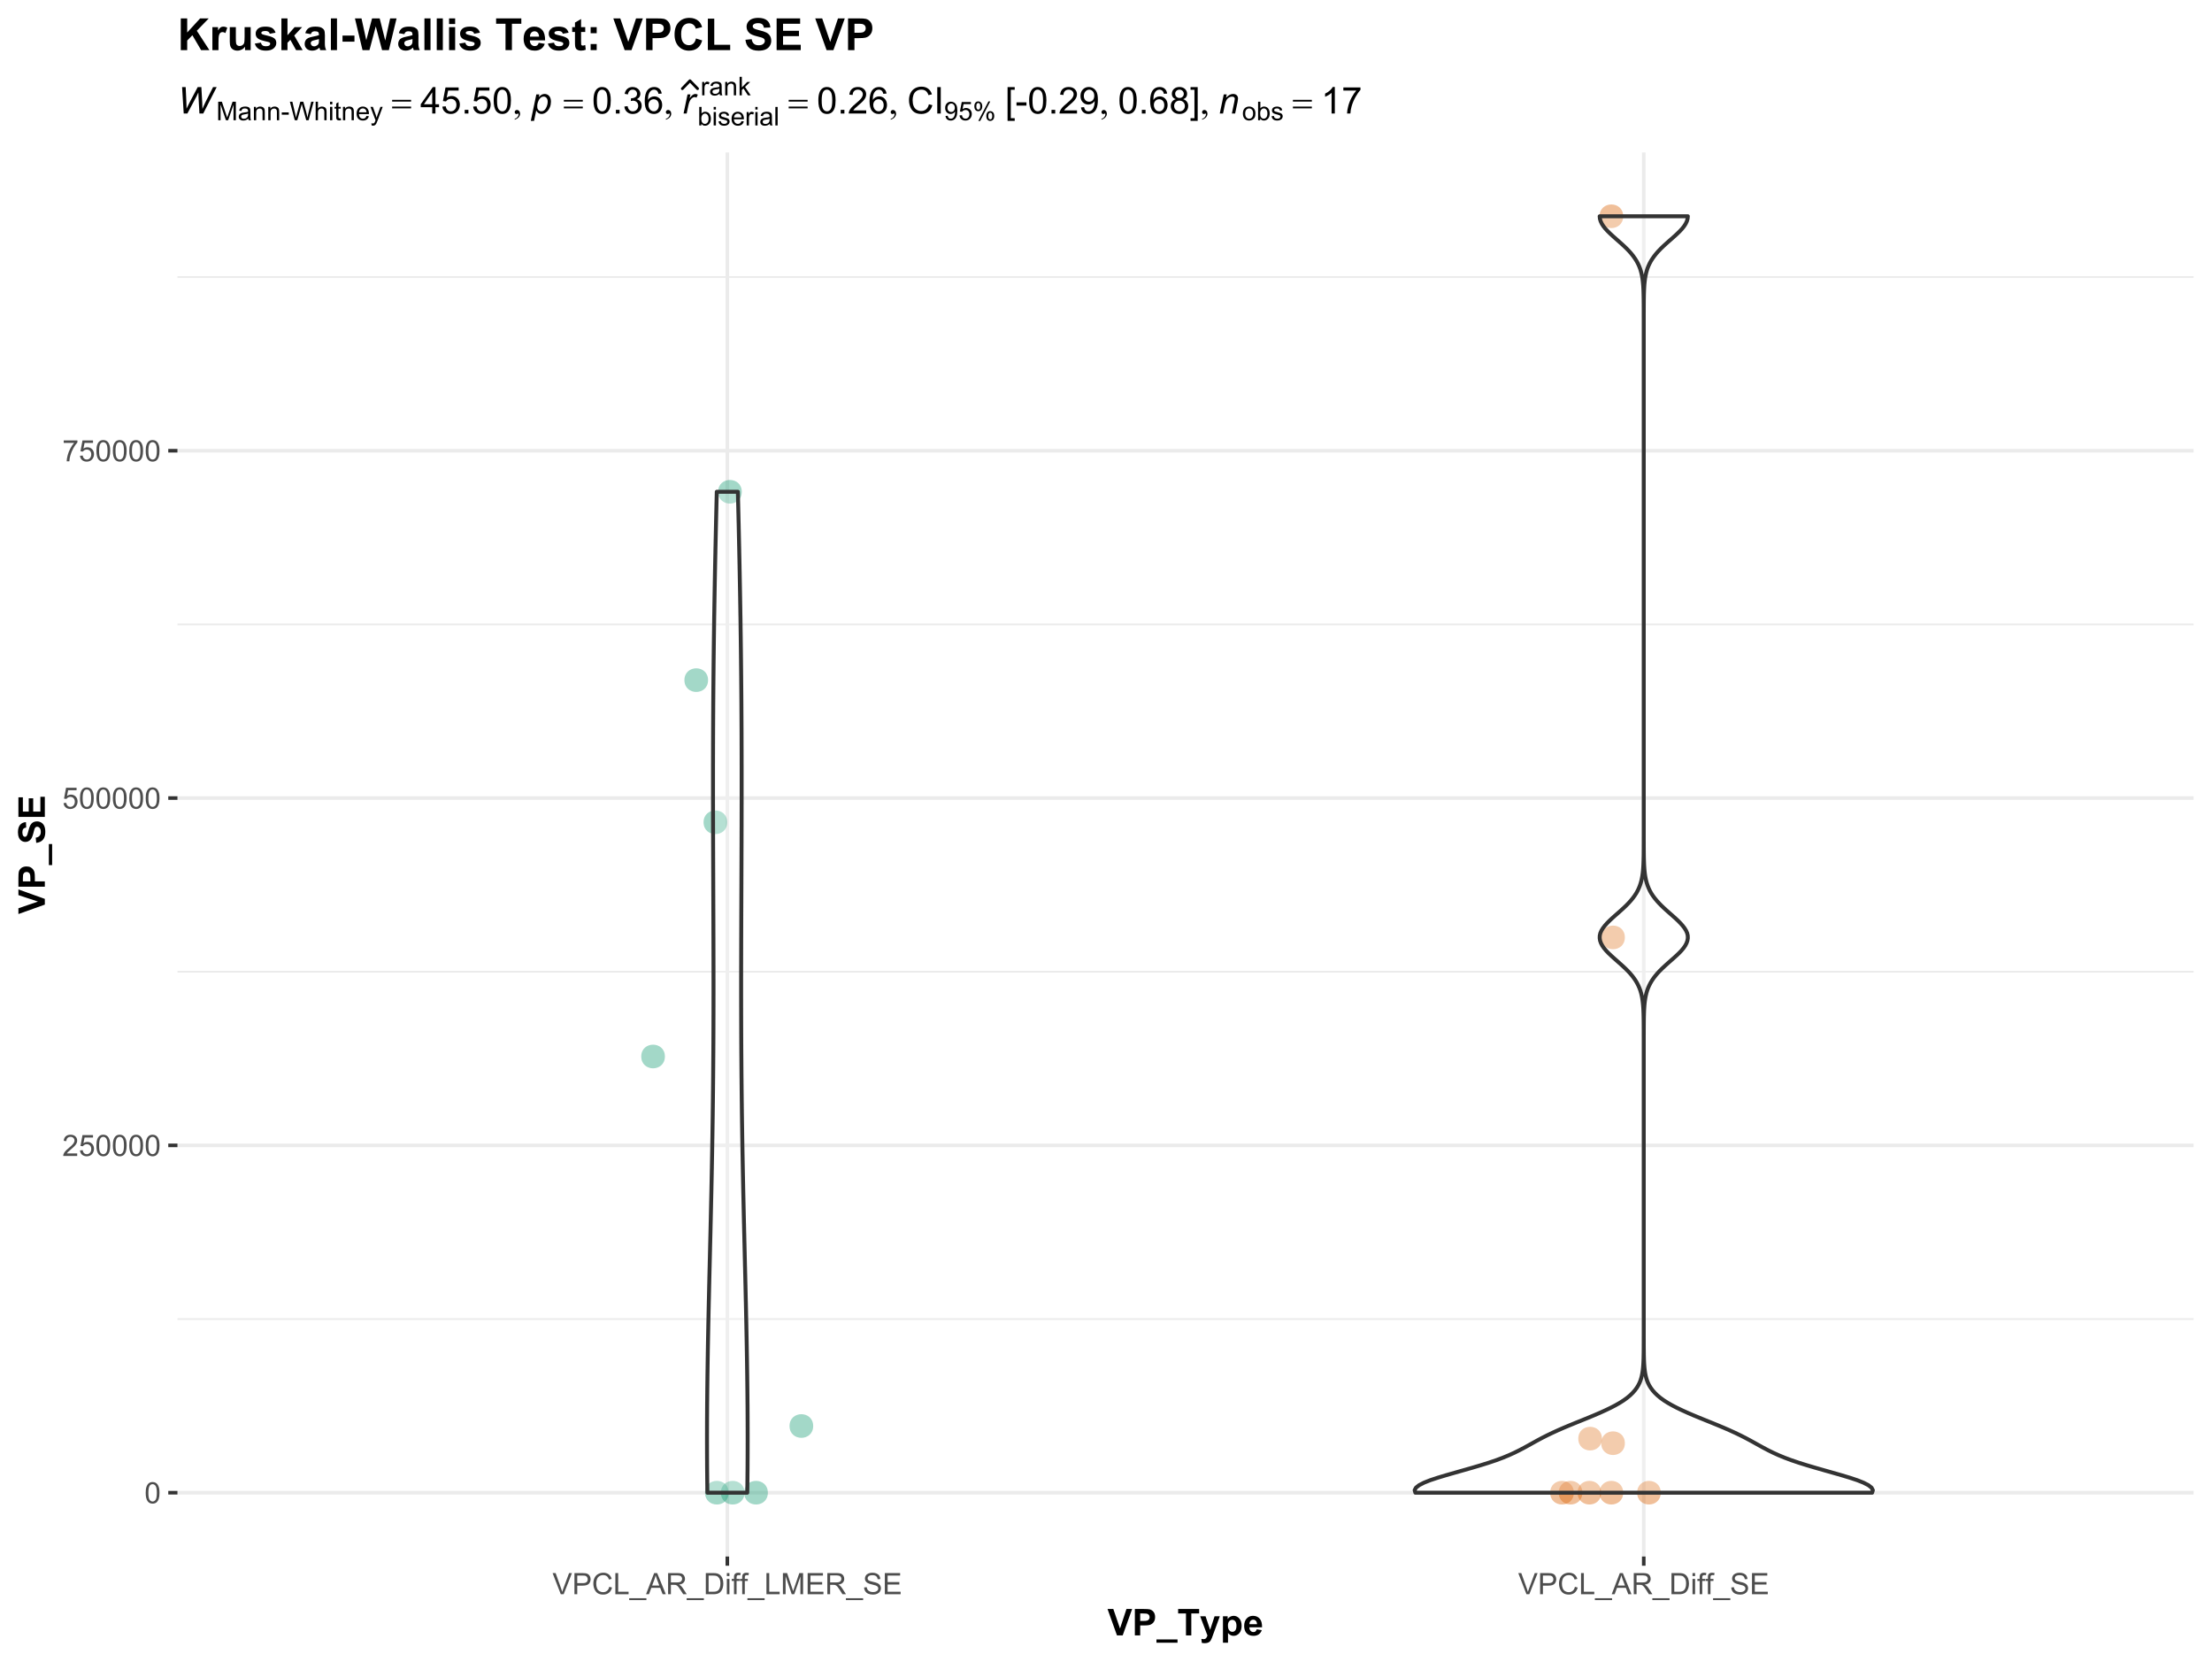 <?xml version="1.0" encoding="UTF-8"?>
<svg xmlns="http://www.w3.org/2000/svg" xmlns:xlink="http://www.w3.org/1999/xlink" width="599pt" height="450pt" viewBox="0 0 599 450" version="1.1">
<defs>
<g>
<symbol overflow="visible" id="glyph0-0">
<path style="stroke:none;" d="M 1 0 L 1 -5 L 5 -5 L 5 0 Z M 1.125 -0.125 L 4.875 -0.125 L 4.875 -4.875 L 1.125 -4.875 Z M 1.125 -0.125 "/>
</symbol>
<symbol overflow="visible" id="glyph0-1">
<path style="stroke:none;" d="M 0.332 -2.824 C 0.328 -3.5 0.398 -4.043 0.539 -4.457 C 0.68 -4.867 0.887 -5.188 1.16 -5.414 C 1.434 -5.637 1.777 -5.746 2.199 -5.75 C 2.504 -5.746 2.773 -5.684 3.008 -5.562 C 3.234 -5.438 3.426 -5.262 3.582 -5.027 C 3.73 -4.793 3.852 -4.508 3.938 -4.176 C 4.023 -3.84 4.066 -3.391 4.066 -2.824 C 4.066 -2.152 3.996 -1.609 3.859 -1.195 C 3.719 -0.781 3.512 -0.461 3.238 -0.238 C 2.961 -0.016 2.613 0.094 2.199 0.098 C 1.645 0.094 1.211 -0.102 0.898 -0.496 C 0.516 -0.969 0.328 -1.746 0.332 -2.824 Z M 1.055 -2.824 C 1.055 -1.883 1.164 -1.254 1.383 -0.945 C 1.602 -0.633 1.871 -0.48 2.199 -0.48 C 2.52 -0.48 2.793 -0.637 3.012 -0.949 C 3.23 -1.262 3.34 -1.887 3.344 -2.824 C 3.34 -3.766 3.23 -4.391 3.012 -4.703 C 2.793 -5.012 2.52 -5.168 2.191 -5.168 C 1.867 -5.168 1.609 -5.031 1.418 -4.758 C 1.176 -4.406 1.055 -3.762 1.055 -2.824 Z M 1.055 -2.824 "/>
</symbol>
<symbol overflow="visible" id="glyph0-2">
<path style="stroke:none;" d="M 4.027 -0.676 L 4.027 0 L 0.242 0 C 0.234 -0.168 0.262 -0.328 0.324 -0.488 C 0.418 -0.742 0.574 -0.996 0.785 -1.25 C 0.996 -1.496 1.301 -1.785 1.707 -2.117 C 2.324 -2.625 2.746 -3.031 2.969 -3.328 C 3.184 -3.625 3.293 -3.906 3.297 -4.176 C 3.293 -4.453 3.191 -4.688 2.996 -4.879 C 2.793 -5.07 2.535 -5.168 2.219 -5.168 C 1.879 -5.168 1.609 -5.066 1.406 -4.863 C 1.203 -4.66 1.098 -4.379 1.098 -4.02 L 0.375 -4.094 C 0.422 -4.629 0.605 -5.039 0.934 -5.324 C 1.254 -5.605 1.688 -5.746 2.234 -5.75 C 2.781 -5.746 3.219 -5.594 3.539 -5.293 C 3.859 -4.984 4.02 -4.609 4.02 -4.16 C 4.02 -3.93 3.973 -3.703 3.879 -3.484 C 3.785 -3.262 3.629 -3.027 3.41 -2.785 C 3.191 -2.535 2.828 -2.199 2.328 -1.777 C 1.902 -1.418 1.633 -1.18 1.516 -1.055 C 1.395 -0.93 1.297 -0.801 1.219 -0.676 Z M 4.027 -0.676 "/>
</symbol>
<symbol overflow="visible" id="glyph0-3">
<path style="stroke:none;" d="M 0.332 -1.5 L 1.07 -1.562 C 1.121 -1.199 1.246 -0.93 1.449 -0.75 C 1.645 -0.57 1.887 -0.48 2.172 -0.48 C 2.508 -0.48 2.793 -0.605 3.031 -0.863 C 3.262 -1.113 3.379 -1.453 3.383 -1.879 C 3.379 -2.277 3.266 -2.594 3.043 -2.828 C 2.816 -3.059 2.523 -3.176 2.16 -3.176 C 1.93 -3.176 1.727 -3.121 1.547 -3.02 C 1.363 -2.914 1.219 -2.781 1.117 -2.621 L 0.457 -2.707 L 1.012 -5.648 L 3.859 -5.648 L 3.859 -4.977 L 1.574 -4.977 L 1.266 -3.438 C 1.609 -3.676 1.969 -3.797 2.348 -3.797 C 2.844 -3.797 3.266 -3.621 3.613 -3.277 C 3.953 -2.926 4.125 -2.48 4.129 -1.941 C 4.125 -1.418 3.973 -0.973 3.676 -0.598 C 3.305 -0.137 2.805 0.094 2.172 0.098 C 1.648 0.094 1.223 -0.051 0.895 -0.34 C 0.562 -0.629 0.375 -1.016 0.332 -1.5 Z M 0.332 -1.5 "/>
</symbol>
<symbol overflow="visible" id="glyph0-4">
<path style="stroke:none;" d="M 0.379 -4.977 L 0.379 -5.652 L 4.086 -5.652 L 4.086 -5.105 C 3.719 -4.715 3.359 -4.199 3 -3.559 C 2.641 -2.91 2.363 -2.25 2.172 -1.574 C 2.027 -1.094 1.938 -0.57 1.902 0 L 1.18 0 C 1.184 -0.449 1.273 -0.992 1.445 -1.633 C 1.613 -2.27 1.855 -2.883 2.172 -3.477 C 2.488 -4.066 2.824 -4.566 3.184 -4.977 Z M 0.379 -4.977 "/>
</symbol>
<symbol overflow="visible" id="glyph0-5">
<path style="stroke:none;" d="M 2.254 0 L 0.035 -5.727 L 0.855 -5.727 L 2.344 -1.566 C 2.461 -1.23 2.559 -0.918 2.645 -0.629 C 2.73 -0.938 2.836 -1.25 2.953 -1.566 L 4.5 -5.727 L 5.273 -5.727 L 3.031 0 Z M 2.254 0 "/>
</symbol>
<symbol overflow="visible" id="glyph0-6">
<path style="stroke:none;" d="M 0.617 0 L 0.617 -5.727 L 2.777 -5.727 C 3.156 -5.723 3.445 -5.707 3.648 -5.672 C 3.926 -5.625 4.16 -5.535 4.355 -5.402 C 4.543 -5.27 4.695 -5.086 4.812 -4.852 C 4.926 -4.613 4.984 -4.352 4.988 -4.07 C 4.984 -3.582 4.832 -3.168 4.523 -2.832 C 4.211 -2.492 3.648 -2.324 2.844 -2.328 L 1.375 -2.328 L 1.375 0 Z M 1.375 -3.004 L 2.855 -3.004 C 3.34 -3 3.688 -3.09 3.898 -3.277 C 4.102 -3.457 4.207 -3.715 4.207 -4.047 C 4.207 -4.285 4.145 -4.488 4.023 -4.66 C 3.902 -4.828 3.742 -4.941 3.547 -5 C 3.414 -5.031 3.18 -5.051 2.84 -5.051 L 1.375 -5.051 Z M 1.375 -3.004 "/>
</symbol>
<symbol overflow="visible" id="glyph0-7">
<path style="stroke:none;" d="M 4.703 -2.008 L 5.461 -1.816 C 5.301 -1.191 5.012 -0.715 4.602 -0.391 C 4.188 -0.066 3.684 0.094 3.09 0.098 C 2.469 0.094 1.969 -0.027 1.582 -0.277 C 1.195 -0.527 0.898 -0.895 0.699 -1.371 C 0.496 -1.848 0.398 -2.359 0.398 -2.906 C 0.398 -3.5 0.512 -4.02 0.738 -4.465 C 0.965 -4.91 1.289 -5.246 1.711 -5.477 C 2.133 -5.707 2.594 -5.824 3.102 -5.824 C 3.672 -5.824 4.156 -5.676 4.547 -5.387 C 4.938 -5.09 5.207 -4.68 5.363 -4.156 L 4.617 -3.98 C 4.484 -4.395 4.289 -4.699 4.039 -4.891 C 3.781 -5.078 3.465 -5.172 3.086 -5.176 C 2.645 -5.172 2.277 -5.066 1.98 -4.859 C 1.684 -4.645 1.477 -4.363 1.359 -4.008 C 1.238 -3.652 1.176 -3.285 1.18 -2.91 C 1.176 -2.422 1.246 -1.996 1.391 -1.633 C 1.531 -1.27 1.754 -1 2.055 -0.82 C 2.352 -0.641 2.676 -0.551 3.027 -0.551 C 3.449 -0.551 3.809 -0.672 4.105 -0.918 C 4.398 -1.16 4.598 -1.523 4.703 -2.008 Z M 4.703 -2.008 "/>
</symbol>
<symbol overflow="visible" id="glyph0-8">
<path style="stroke:none;" d="M 0.586 0 L 0.586 -5.727 L 1.344 -5.727 L 1.344 -0.676 L 4.164 -0.676 L 4.164 0 Z M 0.586 0 "/>
</symbol>
<symbol overflow="visible" id="glyph0-9">
<path style="stroke:none;" d="M -0.121 1.59 L -0.121 1.082 L 4.539 1.082 L 4.539 1.59 Z M -0.121 1.59 "/>
</symbol>
<symbol overflow="visible" id="glyph0-10">
<path style="stroke:none;" d="M -0.012 0 L 2.188 -5.727 L 3.004 -5.727 L 5.348 0 L 4.484 0 L 3.816 -1.734 L 1.422 -1.734 L 0.793 0 Z M 1.641 -2.352 L 3.582 -2.352 L 2.984 -3.938 C 2.797 -4.418 2.664 -4.812 2.578 -5.125 C 2.504 -4.754 2.398 -4.391 2.27 -4.031 Z M 1.641 -2.352 "/>
</symbol>
<symbol overflow="visible" id="glyph0-11">
<path style="stroke:none;" d="M 0.629 0 L 0.629 -5.727 L 3.168 -5.727 C 3.676 -5.723 4.062 -5.672 4.332 -5.57 C 4.594 -5.465 4.809 -5.285 4.969 -5.027 C 5.125 -4.766 5.203 -4.477 5.207 -4.164 C 5.203 -3.754 5.07 -3.41 4.812 -3.137 C 4.547 -2.855 4.141 -2.68 3.594 -2.605 C 3.789 -2.508 3.941 -2.414 4.051 -2.32 C 4.27 -2.117 4.48 -1.863 4.68 -1.559 L 5.676 0 L 4.723 0 L 3.965 -1.191 C 3.742 -1.531 3.559 -1.797 3.418 -1.98 C 3.27 -2.16 3.141 -2.285 3.031 -2.363 C 2.914 -2.434 2.801 -2.484 2.688 -2.516 C 2.598 -2.531 2.457 -2.543 2.266 -2.543 L 1.387 -2.543 L 1.387 0 Z M 1.387 -3.199 L 3.016 -3.199 C 3.359 -3.199 3.629 -3.234 3.828 -3.305 C 4.02 -3.375 4.168 -3.488 4.273 -3.648 C 4.371 -3.805 4.422 -3.977 4.426 -4.164 C 4.422 -4.434 4.324 -4.656 4.129 -4.832 C 3.93 -5.004 3.621 -5.09 3.199 -5.094 L 1.387 -5.094 Z M 1.387 -3.199 "/>
</symbol>
<symbol overflow="visible" id="glyph0-12">
<path style="stroke:none;" d="M 0.617 0 L 0.617 -5.727 L 2.59 -5.727 C 3.035 -5.723 3.375 -5.695 3.609 -5.645 C 3.938 -5.566 4.215 -5.43 4.449 -5.234 C 4.746 -4.977 4.973 -4.652 5.125 -4.254 C 5.273 -3.855 5.348 -3.402 5.352 -2.895 C 5.348 -2.457 5.297 -2.07 5.199 -1.738 C 5.094 -1.398 4.965 -1.121 4.809 -0.902 C 4.648 -0.684 4.473 -0.508 4.285 -0.383 C 4.094 -0.254 3.867 -0.16 3.602 -0.098 C 3.332 -0.031 3.027 0 2.684 0 Z M 1.375 -0.676 L 2.598 -0.676 C 2.973 -0.672 3.27 -0.707 3.484 -0.781 C 3.699 -0.848 3.871 -0.949 4 -1.078 C 4.176 -1.258 4.316 -1.496 4.418 -1.801 C 4.52 -2.102 4.57 -2.473 4.57 -2.906 C 4.57 -3.504 4.469 -3.961 4.273 -4.285 C 4.074 -4.605 3.836 -4.824 3.559 -4.934 C 3.352 -5.012 3.027 -5.051 2.578 -5.051 L 1.375 -5.051 Z M 1.375 -0.676 "/>
</symbol>
<symbol overflow="visible" id="glyph0-13">
<path style="stroke:none;" d="M 0.531 -4.918 L 0.531 -5.727 L 1.234 -5.727 L 1.234 -4.918 Z M 0.531 0 L 0.531 -4.148 L 1.234 -4.148 L 1.234 0 Z M 0.531 0 "/>
</symbol>
<symbol overflow="visible" id="glyph0-14">
<path style="stroke:none;" d="M 0.695 0 L 0.695 -3.602 L 0.074 -3.602 L 0.074 -4.148 L 0.695 -4.148 L 0.695 -4.59 C 0.691 -4.863 0.715 -5.07 0.77 -5.211 C 0.832 -5.391 0.953 -5.539 1.125 -5.652 C 1.297 -5.766 1.535 -5.824 1.844 -5.824 C 2.039 -5.824 2.258 -5.801 2.5 -5.754 L 2.395 -5.141 C 2.246 -5.164 2.109 -5.18 1.98 -5.18 C 1.766 -5.18 1.613 -5.133 1.527 -5.043 C 1.438 -4.949 1.395 -4.777 1.395 -4.531 L 1.395 -4.148 L 2.203 -4.148 L 2.203 -3.602 L 1.395 -3.602 L 1.395 0 Z M 0.695 0 "/>
</symbol>
<symbol overflow="visible" id="glyph0-15">
<path style="stroke:none;" d="M 0.594 0 L 0.594 -5.727 L 1.734 -5.727 L 3.09 -1.672 C 3.211 -1.289 3.305 -1.008 3.363 -0.824 C 3.426 -1.031 3.527 -1.336 3.668 -1.742 L 5.039 -5.727 L 6.059 -5.727 L 6.059 0 L 5.328 0 L 5.328 -4.793 L 3.664 0 L 2.98 0 L 1.324 -4.875 L 1.324 0 Z M 0.594 0 "/>
</symbol>
<symbol overflow="visible" id="glyph0-16">
<path style="stroke:none;" d="M 0.633 0 L 0.633 -5.727 L 4.773 -5.727 L 4.773 -5.051 L 1.391 -5.051 L 1.391 -3.297 L 4.559 -3.297 L 4.559 -2.625 L 1.391 -2.625 L 1.391 -0.676 L 4.906 -0.676 L 4.906 0 Z M 0.633 0 "/>
</symbol>
<symbol overflow="visible" id="glyph0-17">
<path style="stroke:none;" d="M 0.359 -1.84 L 1.074 -1.902 C 1.105 -1.613 1.184 -1.379 1.309 -1.195 C 1.43 -1.012 1.625 -0.863 1.887 -0.75 C 2.145 -0.637 2.438 -0.578 2.766 -0.582 C 3.055 -0.578 3.309 -0.621 3.531 -0.711 C 3.75 -0.793 3.914 -0.91 4.023 -1.062 C 4.129 -1.211 4.184 -1.375 4.188 -1.555 C 4.184 -1.73 4.133 -1.887 4.031 -2.023 C 3.926 -2.156 3.754 -2.27 3.516 -2.363 C 3.359 -2.418 3.02 -2.512 2.496 -2.641 C 1.969 -2.766 1.598 -2.887 1.391 -3 C 1.113 -3.141 0.91 -3.316 0.777 -3.531 C 0.641 -3.742 0.574 -3.98 0.578 -4.246 C 0.574 -4.531 0.656 -4.801 0.824 -5.055 C 0.984 -5.305 1.223 -5.496 1.543 -5.629 C 1.855 -5.758 2.207 -5.824 2.594 -5.824 C 3.016 -5.824 3.391 -5.754 3.715 -5.617 C 4.039 -5.48 4.289 -5.281 4.465 -5.016 C 4.637 -4.75 4.73 -4.449 4.746 -4.113 L 4.02 -4.059 C 3.98 -4.418 3.848 -4.691 3.621 -4.879 C 3.395 -5.062 3.062 -5.156 2.625 -5.156 C 2.164 -5.156 1.828 -5.07 1.621 -4.902 C 1.41 -4.734 1.305 -4.531 1.309 -4.297 C 1.305 -4.086 1.379 -3.918 1.531 -3.789 C 1.672 -3.652 2.055 -3.516 2.672 -3.379 C 3.289 -3.238 3.711 -3.117 3.941 -3.016 C 4.273 -2.859 4.52 -2.664 4.68 -2.43 C 4.836 -2.191 4.914 -1.922 4.918 -1.617 C 4.914 -1.312 4.828 -1.023 4.656 -0.754 C 4.48 -0.484 4.23 -0.273 3.902 -0.125 C 3.574 0.023 3.207 0.094 2.801 0.098 C 2.281 0.094 1.844 0.02 1.496 -0.129 C 1.145 -0.277 0.871 -0.504 0.672 -0.809 C 0.473 -1.113 0.367 -1.457 0.359 -1.84 Z M 0.359 -1.84 "/>
</symbol>
<symbol overflow="visible" id="glyph1-0">
<path style="stroke:none;" d="M 1.25 0 L 1.25 -6.25 L 6.25 -6.25 L 6.25 0 Z M 1.406 -0.156 L 6.094 -0.156 L 6.094 -6.094 L 1.406 -6.094 Z M 1.406 -0.156 "/>
</symbol>
<symbol overflow="visible" id="glyph1-1">
<path style="stroke:none;" d="M 2.555 0 L -0.004 -7.156 L 1.562 -7.156 L 3.375 -1.859 L 5.125 -7.156 L 6.66 -7.156 L 4.098 0 Z M 2.555 0 "/>
</symbol>
<symbol overflow="visible" id="glyph1-2">
<path style="stroke:none;" d="M 0.727 0 L 0.727 -7.156 L 3.047 -7.156 C 3.926 -7.152 4.496 -7.117 4.766 -7.051 C 5.172 -6.941 5.516 -6.711 5.797 -6.352 C 6.07 -5.992 6.211 -5.527 6.211 -4.957 C 6.211 -4.516 6.129 -4.145 5.973 -3.848 C 5.809 -3.547 5.605 -3.312 5.363 -3.141 C 5.113 -2.969 4.863 -2.855 4.613 -2.805 C 4.266 -2.73 3.77 -2.695 3.117 -2.699 L 2.172 -2.699 L 2.172 0 Z M 2.172 -5.945 L 2.172 -3.914 L 2.965 -3.914 C 3.535 -3.914 3.914 -3.949 4.105 -4.027 C 4.297 -4.098 4.449 -4.215 4.559 -4.379 C 4.668 -4.535 4.723 -4.723 4.723 -4.938 C 4.723 -5.195 4.645 -5.41 4.492 -5.582 C 4.336 -5.75 4.141 -5.855 3.91 -5.898 C 3.734 -5.926 3.391 -5.941 2.871 -5.945 Z M 2.172 -5.945 "/>
</symbol>
<symbol overflow="visible" id="glyph1-3">
<path style="stroke:none;" d="M -0.094 1.977 L -0.094 1.09 L 5.609 1.09 L 5.609 1.977 Z M -0.094 1.977 "/>
</symbol>
<symbol overflow="visible" id="glyph1-4">
<path style="stroke:none;" d="M 2.34 0 L 2.34 -5.945 L 0.215 -5.945 L 0.215 -7.156 L 5.902 -7.156 L 5.902 -5.945 L 3.785 -5.945 L 3.785 0 Z M 2.34 0 "/>
</symbol>
<symbol overflow="visible" id="glyph1-5">
<path style="stroke:none;" d="M 0.07 -5.188 L 1.527 -5.188 L 2.77 -1.504 L 3.98 -5.188 L 5.398 -5.188 L 3.57 -0.195 L 3.242 0.707 C 3.117 1.008 3.004 1.238 2.898 1.402 C 2.785 1.559 2.66 1.688 2.52 1.789 C 2.379 1.883 2.203 1.961 1.996 2.02 C 1.789 2.074 1.555 2.102 1.297 2.105 C 1.031 2.102 0.773 2.074 0.523 2.023 L 0.398 0.945 C 0.613 0.984 0.805 1.008 0.98 1.012 C 1.297 1.008 1.535 0.914 1.688 0.73 C 1.84 0.539 1.957 0.301 2.039 0.016 Z M 0.07 -5.188 "/>
</symbol>
<symbol overflow="visible" id="glyph1-6">
<path style="stroke:none;" d="M 0.68 -5.188 L 1.957 -5.188 L 1.957 -4.422 C 2.121 -4.68 2.344 -4.891 2.629 -5.059 C 2.91 -5.219 3.227 -5.301 3.574 -5.305 C 4.176 -5.301 4.684 -5.066 5.105 -4.594 C 5.523 -4.121 5.734 -3.461 5.738 -2.621 C 5.734 -1.754 5.523 -1.082 5.102 -0.602 C 4.676 -0.121 4.164 0.117 3.562 0.117 C 3.273 0.117 3.012 0.062 2.785 -0.055 C 2.551 -0.164 2.309 -0.359 2.051 -0.641 L 2.051 1.973 L 0.68 1.973 Z M 2.035 -2.68 C 2.031 -2.094 2.148 -1.664 2.383 -1.387 C 2.613 -1.109 2.895 -0.973 3.227 -0.973 C 3.543 -0.973 3.809 -1.098 4.023 -1.355 C 4.23 -1.605 4.336 -2.027 4.34 -2.613 C 4.336 -3.156 4.227 -3.559 4.012 -3.824 C 3.793 -4.086 3.523 -4.219 3.203 -4.219 C 2.863 -4.219 2.586 -4.086 2.367 -3.828 C 2.145 -3.566 2.031 -3.184 2.035 -2.68 Z M 2.035 -2.68 "/>
</symbol>
<symbol overflow="visible" id="glyph1-7">
<path style="stroke:none;" d="M 3.719 -1.648 L 5.086 -1.422 C 4.91 -0.918 4.633 -0.535 4.254 -0.273 C 3.875 -0.012 3.398 0.117 2.832 0.117 C 1.926 0.117 1.258 -0.176 0.828 -0.766 C 0.484 -1.238 0.316 -1.836 0.316 -2.555 C 0.316 -3.414 0.539 -4.086 0.988 -4.574 C 1.438 -5.059 2.008 -5.301 2.695 -5.305 C 3.465 -5.301 4.07 -5.047 4.52 -4.539 C 4.965 -4.027 5.18 -3.246 5.16 -2.195 L 1.723 -2.195 C 1.73 -1.785 1.84 -1.469 2.055 -1.246 C 2.266 -1.016 2.531 -0.902 2.848 -0.906 C 3.059 -0.902 3.238 -0.961 3.387 -1.082 C 3.535 -1.195 3.645 -1.383 3.719 -1.648 Z M 3.797 -3.039 C 3.789 -3.434 3.688 -3.734 3.492 -3.941 C 3.297 -4.148 3.059 -4.254 2.777 -4.254 C 2.477 -4.254 2.227 -4.145 2.035 -3.926 C 1.836 -3.707 1.742 -3.41 1.75 -3.039 Z M 3.797 -3.039 "/>
</symbol>
<symbol overflow="visible" id="glyph2-0">
<path style="stroke:none;" d="M 0 -1.25 L -6.25 -1.25 L -6.25 -6.25 L 0 -6.25 Z M -0.156 -1.406 L -0.156 -6.094 L -6.094 -6.094 L -6.094 -1.406 Z M -0.156 -1.406 "/>
</symbol>
<symbol overflow="visible" id="glyph2-1">
<path style="stroke:none;" d="M 0 -2.555 L -7.156 0.004 L -7.156 -1.562 L -1.859 -3.375 L -7.156 -5.125 L -7.156 -6.66 L 0 -4.098 Z M 0 -2.555 "/>
</symbol>
<symbol overflow="visible" id="glyph2-2">
<path style="stroke:none;" d="M 0 -0.727 L -7.156 -0.727 L -7.156 -3.047 C -7.152 -3.926 -7.117 -4.496 -7.051 -4.766 C -6.941 -5.172 -6.711 -5.516 -6.352 -5.797 C -5.992 -6.07 -5.527 -6.211 -4.957 -6.211 C -4.516 -6.211 -4.145 -6.129 -3.848 -5.973 C -3.547 -5.809 -3.312 -5.605 -3.141 -5.363 C -2.969 -5.113 -2.855 -4.863 -2.801 -4.613 C -2.73 -4.266 -2.695 -3.77 -2.699 -3.117 L -2.699 -2.172 L 0 -2.172 Z M -5.945 -2.172 L -3.914 -2.172 L -3.914 -2.965 C -3.914 -3.535 -3.949 -3.914 -4.027 -4.105 C -4.098 -4.297 -4.215 -4.449 -4.379 -4.559 C -4.535 -4.668 -4.723 -4.723 -4.938 -4.723 C -5.195 -4.723 -5.41 -4.645 -5.582 -4.492 C -5.75 -4.336 -5.855 -4.141 -5.898 -3.91 C -5.926 -3.734 -5.941 -3.391 -5.945 -2.871 Z M -5.945 -2.172 "/>
</symbol>
<symbol overflow="visible" id="glyph2-3">
<path style="stroke:none;" d="M 1.977 0.094 L 1.09 0.094 L 1.09 -5.609 L 1.977 -5.609 Z M 1.977 0.094 "/>
</symbol>
<symbol overflow="visible" id="glyph2-4">
<path style="stroke:none;" d="M -2.328 -0.363 L -2.465 -1.77 C -1.992 -1.852 -1.645 -2.02 -1.426 -2.281 C -1.199 -2.539 -1.09 -2.891 -1.094 -3.328 C -1.09 -3.793 -1.188 -4.141 -1.387 -4.379 C -1.582 -4.613 -1.812 -4.734 -2.078 -4.734 C -2.246 -4.734 -2.391 -4.684 -2.512 -4.586 C -2.629 -4.484 -2.73 -4.312 -2.82 -4.066 C -2.875 -3.895 -2.98 -3.508 -3.133 -2.91 C -3.324 -2.133 -3.562 -1.59 -3.844 -1.281 C -4.234 -0.84 -4.711 -0.621 -5.281 -0.621 C -5.641 -0.621 -5.984 -0.723 -6.305 -0.93 C -6.621 -1.137 -6.863 -1.434 -7.031 -1.824 C -7.195 -2.207 -7.277 -2.68 -7.281 -3.234 C -7.277 -4.133 -7.078 -4.809 -6.688 -5.262 C -6.289 -5.715 -5.766 -5.953 -5.113 -5.977 L -5.047 -4.531 C -5.414 -4.465 -5.68 -4.332 -5.844 -4.133 C -6 -3.926 -6.082 -3.621 -6.086 -3.219 C -6.082 -2.797 -5.996 -2.469 -5.824 -2.23 C -5.715 -2.078 -5.566 -2.004 -5.383 -2.004 C -5.207 -2.004 -5.062 -2.074 -4.945 -2.219 C -4.793 -2.398 -4.633 -2.84 -4.469 -3.547 C -4.301 -4.246 -4.129 -4.766 -3.953 -5.105 C -3.773 -5.438 -3.531 -5.703 -3.223 -5.895 C -2.914 -6.082 -2.535 -6.176 -2.086 -6.18 C -1.672 -6.176 -1.285 -6.062 -0.93 -5.84 C -0.57 -5.609 -0.305 -5.289 -0.133 -4.875 C 0.043 -4.457 0.129 -3.938 0.129 -3.316 C 0.129 -2.41 -0.078 -1.715 -0.5 -1.23 C -0.914 -0.746 -1.523 -0.457 -2.328 -0.363 Z M -2.328 -0.363 "/>
</symbol>
<symbol overflow="visible" id="glyph2-5">
<path style="stroke:none;" d="M 0 -0.727 L -7.156 -0.727 L -7.156 -6.035 L -5.945 -6.035 L -5.945 -2.172 L -4.359 -2.172 L -4.359 -5.766 L -3.152 -5.766 L -3.156 -2.172 L -1.207 -2.172 L -1.207 -6.172 L 0 -6.172 Z M 0 -0.727 "/>
</symbol>
<symbol overflow="visible" id="glyph3-0">
<path style="stroke:none;" d="M 1.25 0 L 1.25 -6.25 L 6.25 -6.25 L 6.25 0 Z M 1.406 -0.156 L 6.094 -0.156 L 6.094 -6.094 L 1.406 -6.094 Z M 1.406 -0.156 "/>
</symbol>
<symbol overflow="visible" id="glyph3-1">
<path style="stroke:none;" d="M 1.688 0 L 1.25 -7.156 L 2.223 -7.156 L 2.387 -3.617 C 2.395 -3.445 2.414 -2.988 2.438 -2.242 C 2.441 -2.031 2.441 -1.883 2.445 -1.801 C 2.441 -1.742 2.441 -1.582 2.441 -1.32 C 2.836 -2.129 3.121 -2.703 3.301 -3.039 L 5.477 -7.156 L 6.465 -7.156 L 6.703 -2.973 C 6.727 -2.492 6.742 -1.918 6.758 -1.246 C 6.812 -1.406 6.918 -1.652 7.07 -1.988 C 7.305 -2.512 7.48 -2.891 7.598 -3.125 L 9.641 -7.156 L 10.617 -7.156 L 6.973 0 L 5.945 0 L 5.707 -4.336 C 5.684 -4.703 5.664 -5.156 5.656 -5.703 C 5.453 -5.246 5.289 -4.895 5.156 -4.648 L 2.676 0 Z M 1.688 0 "/>
</symbol>
<symbol overflow="visible" id="glyph3-2">
<path style="stroke:none;" d="M -0.102 1.988 L 1.398 -5.188 L 2.211 -5.188 L 2.062 -4.461 C 2.363 -4.773 2.633 -4.996 2.875 -5.121 C 3.113 -5.242 3.367 -5.301 3.633 -5.305 C 4.125 -5.301 4.535 -5.121 4.863 -4.762 C 5.188 -4.398 5.348 -3.883 5.352 -3.219 C 5.348 -2.672 5.258 -2.18 5.082 -1.738 C 4.898 -1.293 4.68 -0.938 4.422 -0.668 C 4.16 -0.398 3.898 -0.199 3.633 -0.074 C 3.367 0.055 3.094 0.117 2.812 0.117 C 2.188 0.117 1.703 -0.195 1.367 -0.828 L 0.781 1.988 Z M 1.645 -2.117 C 1.641 -1.727 1.668 -1.461 1.727 -1.312 C 1.809 -1.102 1.941 -0.93 2.129 -0.801 C 2.309 -0.668 2.523 -0.602 2.773 -0.605 C 3.277 -0.602 3.688 -0.887 4.004 -1.461 C 4.312 -2.031 4.469 -2.617 4.473 -3.211 C 4.469 -3.648 4.363 -3.988 4.156 -4.23 C 3.945 -4.469 3.688 -4.586 3.375 -4.59 C 3.148 -4.586 2.938 -4.527 2.75 -4.41 C 2.555 -4.289 2.379 -4.113 2.215 -3.879 C 2.051 -3.641 1.914 -3.352 1.805 -3.012 C 1.695 -2.668 1.641 -2.367 1.645 -2.117 Z M 1.645 -2.117 "/>
</symbol>
<symbol overflow="visible" id="glyph3-3">
<path style="stroke:none;" d="M 0.332 0 L 1.414 -5.188 L 2.195 -5.188 L 1.977 -4.125 C 2.242 -4.523 2.504 -4.82 2.762 -5.016 C 3.012 -5.207 3.273 -5.301 3.547 -5.305 C 3.719 -5.301 3.938 -5.238 4.195 -5.113 L 3.832 -4.293 C 3.676 -4.398 3.508 -4.453 3.328 -4.457 C 3.02 -4.453 2.703 -4.281 2.379 -3.938 C 2.051 -3.594 1.793 -2.973 1.609 -2.078 L 1.172 0 Z M 0.332 0 "/>
</symbol>
<symbol overflow="visible" id="glyph3-4">
<path style="stroke:none;" d="M 0.332 0 L 1.414 -5.188 L 2.219 -5.188 L 2.027 -4.281 C 2.371 -4.633 2.695 -4.891 3 -5.059 C 3.305 -5.219 3.613 -5.301 3.93 -5.305 C 4.348 -5.301 4.676 -5.188 4.918 -4.961 C 5.152 -4.73 5.273 -4.426 5.277 -4.047 C 5.273 -3.852 5.23 -3.551 5.152 -3.141 L 4.492 0 L 3.609 0 L 4.297 -3.285 C 4.359 -3.602 4.395 -3.836 4.398 -3.992 C 4.395 -4.164 4.336 -4.305 4.219 -4.414 C 4.102 -4.516 3.93 -4.57 3.707 -4.574 C 3.25 -4.57 2.848 -4.406 2.496 -4.086 C 2.145 -3.758 1.883 -3.203 1.719 -2.414 L 1.215 0 Z M 0.332 0 "/>
</symbol>
<symbol overflow="visible" id="glyph4-0">
<path style="stroke:none;" d="M 0.875 0 L 0.875 -4.375 L 4.375 -4.375 L 4.375 0 Z M 0.984 -0.109 L 4.266 -0.109 L 4.266 -4.266 L 0.984 -4.266 Z M 0.984 -0.109 "/>
</symbol>
<symbol overflow="visible" id="glyph4-1">
<path style="stroke:none;" d="M 0.52 0 L 0.52 -5.012 L 1.516 -5.012 L 2.703 -1.461 C 2.809 -1.129 2.891 -0.883 2.941 -0.723 C 2.996 -0.902 3.086 -1.172 3.211 -1.523 L 4.41 -5.012 L 5.301 -5.012 L 5.301 0 L 4.664 0 L 4.664 -4.195 L 3.207 0 L 2.609 0 L 1.16 -4.266 L 1.16 0 Z M 0.52 0 "/>
</symbol>
<symbol overflow="visible" id="glyph4-2">
<path style="stroke:none;" d="M 2.828 -0.449 C 2.598 -0.25 2.379 -0.113 2.172 -0.035 C 1.957 0.043 1.73 0.082 1.492 0.082 C 1.09 0.082 0.785 -0.016 0.574 -0.211 C 0.359 -0.406 0.25 -0.652 0.254 -0.957 C 0.25 -1.129 0.293 -1.293 0.375 -1.441 C 0.453 -1.59 0.559 -1.707 0.691 -1.797 C 0.824 -1.883 0.969 -1.949 1.133 -2 C 1.25 -2.027 1.434 -2.059 1.68 -2.094 C 2.176 -2.148 2.543 -2.219 2.777 -2.305 C 2.777 -2.383 2.777 -2.438 2.781 -2.465 C 2.777 -2.711 2.719 -2.887 2.609 -2.992 C 2.445 -3.129 2.211 -3.199 1.906 -3.203 C 1.613 -3.199 1.402 -3.148 1.266 -3.051 C 1.125 -2.945 1.023 -2.766 0.961 -2.512 L 0.359 -2.594 C 0.41 -2.848 0.5 -3.055 0.629 -3.219 C 0.75 -3.375 0.934 -3.496 1.172 -3.582 C 1.406 -3.664 1.68 -3.707 1.996 -3.711 C 2.305 -3.707 2.555 -3.672 2.75 -3.602 C 2.941 -3.527 3.086 -3.434 3.18 -3.324 C 3.27 -3.211 3.332 -3.074 3.371 -2.91 C 3.387 -2.801 3.398 -2.609 3.402 -2.34 L 3.402 -1.52 C 3.398 -0.945 3.41 -0.586 3.441 -0.434 C 3.465 -0.281 3.516 -0.137 3.594 0 L 2.953 0 C 2.891 -0.125 2.848 -0.273 2.828 -0.449 Z M 2.777 -1.82 C 2.555 -1.727 2.219 -1.648 1.773 -1.59 C 1.52 -1.551 1.34 -1.512 1.234 -1.465 C 1.129 -1.418 1.047 -1.352 0.992 -1.266 C 0.934 -1.176 0.906 -1.078 0.91 -0.973 C 0.906 -0.809 0.969 -0.672 1.094 -0.562 C 1.215 -0.453 1.398 -0.398 1.641 -0.398 C 1.875 -0.398 2.086 -0.449 2.273 -0.555 C 2.457 -0.656 2.59 -0.797 2.68 -0.98 C 2.742 -1.113 2.777 -1.32 2.777 -1.598 Z M 2.777 -1.82 "/>
</symbol>
<symbol overflow="visible" id="glyph4-3">
<path style="stroke:none;" d="M 0.461 0 L 0.461 -3.629 L 1.016 -3.629 L 1.016 -3.113 C 1.277 -3.508 1.664 -3.707 2.172 -3.711 C 2.387 -3.707 2.586 -3.668 2.773 -3.594 C 2.953 -3.512 3.09 -3.41 3.184 -3.285 C 3.27 -3.156 3.336 -3.004 3.375 -2.828 C 3.398 -2.715 3.41 -2.516 3.41 -2.23 L 3.41 0 L 2.797 0 L 2.797 -2.207 C 2.793 -2.457 2.77 -2.645 2.723 -2.77 C 2.672 -2.891 2.586 -2.988 2.469 -3.066 C 2.344 -3.137 2.203 -3.176 2.039 -3.18 C 1.777 -3.176 1.551 -3.094 1.363 -2.93 C 1.172 -2.762 1.078 -2.445 1.078 -1.984 L 1.078 0 Z M 0.461 0 "/>
</symbol>
<symbol overflow="visible" id="glyph4-4">
<path style="stroke:none;" d="M 0.223 -1.504 L 0.223 -2.121 L 2.113 -2.121 L 2.113 -1.504 Z M 0.223 -1.504 "/>
</symbol>
<symbol overflow="visible" id="glyph4-5">
<path style="stroke:none;" d="M 1.414 0 L 0.086 -5.012 L 0.766 -5.012 L 1.527 -1.727 C 1.609 -1.379 1.68 -1.035 1.738 -0.699 C 1.863 -1.23 1.938 -1.539 1.965 -1.625 L 2.918 -5.012 L 3.719 -5.012 L 4.438 -2.477 C 4.613 -1.844 4.746 -1.25 4.828 -0.699 C 4.891 -1.012 4.973 -1.375 5.074 -1.789 L 5.863 -5.012 L 6.527 -5.012 L 5.156 0 L 4.516 0 L 3.461 -3.816 C 3.367 -4.133 3.312 -4.332 3.301 -4.406 C 3.246 -4.176 3.199 -3.977 3.156 -3.816 L 2.094 0 Z M 1.414 0 "/>
</symbol>
<symbol overflow="visible" id="glyph4-6">
<path style="stroke:none;" d="M 0.461 0 L 0.461 -5.012 L 1.078 -5.012 L 1.078 -3.211 C 1.363 -3.543 1.723 -3.707 2.164 -3.711 C 2.43 -3.707 2.664 -3.656 2.863 -3.551 C 3.059 -3.445 3.199 -3.297 3.289 -3.113 C 3.371 -2.922 3.414 -2.652 3.418 -2.301 L 3.418 0 L 2.805 0 L 2.805 -2.301 C 2.801 -2.605 2.734 -2.828 2.602 -2.973 C 2.469 -3.109 2.281 -3.18 2.039 -3.184 C 1.855 -3.18 1.684 -3.133 1.523 -3.039 C 1.359 -2.941 1.242 -2.812 1.18 -2.656 C 1.109 -2.492 1.078 -2.27 1.078 -1.984 L 1.078 0 Z M 0.461 0 "/>
</symbol>
<symbol overflow="visible" id="glyph4-7">
<path style="stroke:none;" d="M 0.465 -4.305 L 0.465 -5.012 L 1.078 -5.012 L 1.078 -4.305 Z M 0.465 0 L 0.465 -3.629 L 1.078 -3.629 L 1.078 0 Z M 0.465 0 "/>
</symbol>
<symbol overflow="visible" id="glyph4-8">
<path style="stroke:none;" d="M 1.805 -0.551 L 1.895 -0.008 C 1.715 0.031 1.562 0.047 1.43 0.047 C 1.203 0.047 1.027 0.012 0.91 -0.059 C 0.785 -0.129 0.699 -0.219 0.648 -0.336 C 0.598 -0.445 0.574 -0.688 0.574 -1.062 L 0.574 -3.152 L 0.125 -3.152 L 0.125 -3.629 L 0.574 -3.629 L 0.574 -4.527 L 1.188 -4.898 L 1.188 -3.629 L 1.805 -3.629 L 1.805 -3.152 L 1.188 -3.152 L 1.188 -1.027 C 1.184 -0.848 1.195 -0.738 1.219 -0.691 C 1.238 -0.641 1.273 -0.598 1.324 -0.57 C 1.371 -0.539 1.441 -0.527 1.535 -0.527 C 1.602 -0.527 1.691 -0.535 1.805 -0.551 Z M 1.805 -0.551 "/>
</symbol>
<symbol overflow="visible" id="glyph4-9">
<path style="stroke:none;" d="M 2.945 -1.168 L 3.582 -1.09 C 3.477 -0.715 3.293 -0.426 3.023 -0.223 C 2.75 -0.02 2.402 0.082 1.984 0.082 C 1.449 0.082 1.027 -0.078 0.723 -0.406 C 0.41 -0.73 0.258 -1.191 0.258 -1.785 C 0.258 -2.391 0.414 -2.863 0.727 -3.203 C 1.039 -3.539 1.445 -3.707 1.953 -3.711 C 2.434 -3.707 2.832 -3.543 3.141 -3.215 C 3.445 -2.883 3.598 -2.418 3.602 -1.82 C 3.598 -1.781 3.598 -1.727 3.598 -1.656 L 0.891 -1.656 C 0.914 -1.254 1.027 -0.949 1.23 -0.738 C 1.434 -0.527 1.684 -0.422 1.988 -0.422 C 2.211 -0.422 2.406 -0.48 2.566 -0.602 C 2.723 -0.719 2.848 -0.906 2.945 -1.168 Z M 0.926 -2.164 L 2.953 -2.164 C 2.926 -2.465 2.848 -2.695 2.719 -2.852 C 2.523 -3.086 2.27 -3.203 1.957 -3.207 C 1.676 -3.203 1.438 -3.109 1.246 -2.922 C 1.051 -2.73 0.945 -2.477 0.926 -2.164 Z M 0.926 -2.164 "/>
</symbol>
<symbol overflow="visible" id="glyph4-10">
<path style="stroke:none;" d="M 0.434 1.398 L 0.367 0.82 C 0.496 0.855 0.613 0.871 0.719 0.875 C 0.852 0.871 0.961 0.848 1.043 0.805 C 1.125 0.758 1.191 0.695 1.246 0.617 C 1.281 0.551 1.344 0.398 1.438 0.156 C 1.445 0.121 1.465 0.07 1.492 0.008 L 0.113 -3.629 L 0.777 -3.629 L 1.531 -1.527 C 1.625 -1.258 1.715 -0.977 1.793 -0.688 C 1.863 -0.965 1.945 -1.242 2.047 -1.516 L 2.824 -3.629 L 3.438 -3.629 L 2.059 0.062 C 1.906 0.457 1.793 0.73 1.711 0.887 C 1.602 1.082 1.477 1.23 1.336 1.328 C 1.195 1.422 1.027 1.469 0.832 1.473 C 0.711 1.469 0.578 1.445 0.434 1.398 Z M 0.434 1.398 "/>
</symbol>
<symbol overflow="visible" id="glyph4-11">
<path style="stroke:none;" d="M 1.027 0 L 0.457 0 L 0.457 -5.012 L 1.074 -5.012 L 1.074 -3.223 C 1.328 -3.547 1.66 -3.707 2.066 -3.711 C 2.289 -3.707 2.5 -3.664 2.699 -3.574 C 2.898 -3.484 3.062 -3.355 3.191 -3.195 C 3.32 -3.031 3.422 -2.836 3.496 -2.605 C 3.566 -2.375 3.602 -2.129 3.605 -1.871 C 3.602 -1.246 3.449 -0.766 3.145 -0.426 C 2.836 -0.086 2.469 0.082 2.039 0.082 C 1.609 0.082 1.27 -0.094 1.027 -0.453 Z M 1.023 -1.844 C 1.02 -1.402 1.078 -1.086 1.199 -0.898 C 1.391 -0.578 1.652 -0.422 1.984 -0.422 C 2.254 -0.422 2.488 -0.539 2.684 -0.773 C 2.879 -1.008 2.977 -1.355 2.977 -1.82 C 2.977 -2.293 2.883 -2.641 2.695 -2.867 C 2.508 -3.09 2.277 -3.203 2.012 -3.207 C 1.738 -3.203 1.508 -3.086 1.316 -2.855 C 1.117 -2.617 1.02 -2.281 1.023 -1.844 Z M 1.023 -1.844 "/>
</symbol>
<symbol overflow="visible" id="glyph4-12">
<path style="stroke:none;" d="M 0.215 -1.082 L 0.824 -1.18 C 0.855 -0.93 0.949 -0.742 1.109 -0.617 C 1.262 -0.484 1.48 -0.422 1.766 -0.422 C 2.043 -0.422 2.254 -0.477 2.391 -0.594 C 2.527 -0.707 2.594 -0.844 2.598 -1 C 2.594 -1.137 2.535 -1.246 2.418 -1.328 C 2.328 -1.379 2.117 -1.449 1.789 -1.539 C 1.332 -1.652 1.02 -1.75 0.848 -1.832 C 0.672 -1.914 0.539 -2.027 0.449 -2.176 C 0.359 -2.32 0.316 -2.484 0.316 -2.664 C 0.316 -2.824 0.352 -2.973 0.426 -3.113 C 0.5 -3.246 0.602 -3.363 0.73 -3.461 C 0.824 -3.527 0.953 -3.586 1.121 -3.637 C 1.285 -3.684 1.465 -3.707 1.656 -3.711 C 1.938 -3.707 2.188 -3.668 2.402 -3.586 C 2.617 -3.504 2.773 -3.391 2.879 -3.254 C 2.98 -3.113 3.055 -2.93 3.094 -2.695 L 2.492 -2.609 C 2.461 -2.793 2.383 -2.941 2.254 -3.047 C 2.121 -3.152 1.938 -3.203 1.699 -3.207 C 1.414 -3.203 1.211 -3.156 1.094 -3.066 C 0.973 -2.969 0.914 -2.859 0.914 -2.738 C 0.914 -2.652 0.938 -2.582 0.988 -2.523 C 1.035 -2.453 1.113 -2.398 1.223 -2.359 C 1.281 -2.332 1.461 -2.281 1.766 -2.203 C 2.199 -2.086 2.504 -1.988 2.68 -1.914 C 2.848 -1.84 2.984 -1.734 3.082 -1.594 C 3.18 -1.453 3.227 -1.277 3.23 -1.066 C 3.227 -0.859 3.168 -0.664 3.051 -0.484 C 2.93 -0.301 2.758 -0.16 2.531 -0.066 C 2.305 0.035 2.047 0.082 1.766 0.082 C 1.289 0.082 0.93 -0.016 0.688 -0.211 C 0.438 -0.406 0.281 -0.695 0.215 -1.082 Z M 0.215 -1.082 "/>
</symbol>
<symbol overflow="visible" id="glyph4-13">
<path style="stroke:none;" d="M 0.453 0 L 0.453 -3.629 L 1.008 -3.629 L 1.008 -3.078 C 1.148 -3.332 1.277 -3.504 1.398 -3.586 C 1.516 -3.668 1.648 -3.707 1.793 -3.711 C 2 -3.707 2.211 -3.645 2.426 -3.516 L 2.215 -2.941 C 2.062 -3.031 1.91 -3.074 1.766 -3.078 C 1.625 -3.074 1.504 -3.035 1.402 -2.953 C 1.293 -2.871 1.219 -2.758 1.172 -2.617 C 1.102 -2.395 1.066 -2.156 1.07 -1.898 L 1.07 0 Z M 0.453 0 "/>
</symbol>
<symbol overflow="visible" id="glyph4-14">
<path style="stroke:none;" d="M 0.449 0 L 0.449 -5.012 L 1.062 -5.012 L 1.062 0 Z M 0.449 0 "/>
</symbol>
<symbol overflow="visible" id="glyph4-15">
<path style="stroke:none;" d="M 0.465 0 L 0.465 -5.012 L 1.078 -5.012 L 1.078 -2.152 L 2.535 -3.629 L 3.332 -3.629 L 1.945 -2.281 L 3.473 0 L 2.715 0 L 1.516 -1.855 L 1.078 -1.438 L 1.078 0 Z M 0.465 0 "/>
</symbol>
<symbol overflow="visible" id="glyph4-16">
<path style="stroke:none;" d="M 0.383 -1.16 L 0.973 -1.215 C 1.023 -0.934 1.117 -0.734 1.262 -0.609 C 1.398 -0.484 1.582 -0.422 1.805 -0.422 C 1.992 -0.422 2.156 -0.465 2.301 -0.551 C 2.441 -0.637 2.559 -0.75 2.652 -0.895 C 2.742 -1.039 2.816 -1.234 2.879 -1.48 C 2.938 -1.727 2.969 -1.977 2.973 -2.234 C 2.969 -2.258 2.969 -2.301 2.969 -2.359 C 2.844 -2.16 2.676 -2 2.465 -1.879 C 2.25 -1.758 2.02 -1.699 1.773 -1.699 C 1.355 -1.699 1.004 -1.848 0.719 -2.148 C 0.43 -2.449 0.285 -2.848 0.289 -3.34 C 0.285 -3.848 0.438 -4.254 0.738 -4.566 C 1.035 -4.871 1.41 -5.027 1.867 -5.031 C 2.191 -5.027 2.488 -4.938 2.758 -4.766 C 3.027 -4.586 3.234 -4.336 3.375 -4.016 C 3.516 -3.688 3.586 -3.219 3.586 -2.609 C 3.586 -1.965 3.516 -1.457 3.375 -1.078 C 3.234 -0.695 3.027 -0.406 2.754 -0.211 C 2.48 -0.016 2.156 0.082 1.789 0.086 C 1.395 0.082 1.074 -0.023 0.828 -0.238 C 0.578 -0.453 0.43 -0.762 0.383 -1.16 Z M 2.902 -3.371 C 2.898 -3.719 2.805 -4 2.617 -4.211 C 2.426 -4.418 2.199 -4.523 1.941 -4.523 C 1.664 -4.523 1.426 -4.41 1.227 -4.188 C 1.02 -3.961 0.918 -3.672 0.922 -3.32 C 0.918 -2.996 1.016 -2.734 1.211 -2.539 C 1.402 -2.336 1.641 -2.238 1.926 -2.242 C 2.207 -2.238 2.441 -2.336 2.625 -2.539 C 2.809 -2.734 2.898 -3.012 2.902 -3.371 Z M 2.902 -3.371 "/>
</symbol>
<symbol overflow="visible" id="glyph4-17">
<path style="stroke:none;" d="M 0.289 -1.312 L 0.938 -1.367 C 0.984 -1.047 1.094 -0.812 1.27 -0.656 C 1.441 -0.5 1.652 -0.422 1.898 -0.422 C 2.195 -0.422 2.445 -0.531 2.652 -0.754 C 2.855 -0.977 2.957 -1.273 2.961 -1.645 C 2.957 -1.992 2.859 -2.27 2.664 -2.473 C 2.465 -2.676 2.207 -2.777 1.891 -2.777 C 1.691 -2.777 1.512 -2.73 1.352 -2.641 C 1.191 -2.551 1.066 -2.434 0.977 -2.293 L 0.398 -2.367 L 0.887 -4.941 L 3.375 -4.941 L 3.375 -4.355 L 1.379 -4.355 L 1.109 -3.008 C 1.406 -3.211 1.723 -3.316 2.055 -3.32 C 2.488 -3.316 2.855 -3.164 3.16 -2.867 C 3.457 -2.562 3.609 -2.176 3.613 -1.699 C 3.609 -1.246 3.477 -0.852 3.215 -0.523 C 2.891 -0.117 2.453 0.082 1.898 0.086 C 1.445 0.082 1.074 -0.043 0.785 -0.297 C 0.496 -0.551 0.328 -0.891 0.289 -1.312 Z M 0.289 -1.312 "/>
</symbol>
<symbol overflow="visible" id="glyph4-18">
<path style="stroke:none;" d="M 0.406 -3.809 C 0.402 -4.164 0.492 -4.465 0.676 -4.719 C 0.852 -4.969 1.113 -5.098 1.461 -5.098 C 1.77 -5.098 2.031 -4.984 2.238 -4.758 C 2.445 -4.531 2.547 -4.199 2.551 -3.77 C 2.547 -3.34 2.445 -3.016 2.238 -2.789 C 2.027 -2.559 1.77 -2.441 1.465 -2.445 C 1.16 -2.441 0.906 -2.555 0.707 -2.785 C 0.504 -3.008 0.402 -3.352 0.406 -3.809 Z M 1.477 -4.672 C 1.32 -4.668 1.191 -4.602 1.094 -4.473 C 0.992 -4.34 0.941 -4.098 0.945 -3.746 C 0.941 -3.422 0.992 -3.195 1.098 -3.066 C 1.195 -2.934 1.324 -2.871 1.477 -2.871 C 1.633 -2.871 1.758 -2.934 1.859 -3.066 C 1.957 -3.195 2.008 -3.438 2.012 -3.793 C 2.008 -4.113 1.957 -4.344 1.859 -4.477 C 1.754 -4.605 1.629 -4.668 1.477 -4.672 Z M 1.48 0.184 L 4.223 -5.098 L 4.719 -5.098 L 1.988 0.184 Z M 3.648 -1.176 C 3.645 -1.531 3.734 -1.836 3.918 -2.09 C 4.094 -2.336 4.355 -2.461 4.703 -2.465 C 5.016 -2.461 5.277 -2.348 5.484 -2.125 C 5.688 -1.898 5.789 -1.57 5.793 -1.137 C 5.789 -0.715 5.684 -0.387 5.48 -0.16 C 5.27 0.07 5.012 0.18 4.707 0.184 C 4.398 0.18 4.148 0.07 3.949 -0.156 C 3.746 -0.379 3.645 -0.719 3.648 -1.176 Z M 4.719 -2.039 C 4.562 -2.039 4.438 -1.973 4.336 -1.84 C 4.234 -1.707 4.184 -1.465 4.184 -1.113 C 4.184 -0.793 4.234 -0.566 4.336 -0.438 C 4.438 -0.301 4.562 -0.234 4.719 -0.238 C 4.871 -0.234 5 -0.301 5.105 -0.438 C 5.203 -0.566 5.254 -0.809 5.258 -1.164 C 5.254 -1.484 5.203 -1.711 5.102 -1.844 C 4.996 -1.973 4.867 -2.039 4.719 -2.039 Z M 4.719 -2.039 "/>
</symbol>
<symbol overflow="visible" id="glyph4-19">
<path style="stroke:none;" d="M 0.234 -1.816 C 0.234 -2.488 0.418 -2.984 0.793 -3.309 C 1.102 -3.574 1.484 -3.707 1.934 -3.711 C 2.434 -3.707 2.84 -3.543 3.156 -3.219 C 3.473 -2.891 3.633 -2.441 3.633 -1.867 C 3.633 -1.395 3.562 -1.027 3.422 -0.762 C 3.281 -0.496 3.074 -0.289 2.809 -0.141 C 2.539 0.008 2.25 0.082 1.934 0.082 C 1.426 0.082 1.016 -0.078 0.703 -0.406 C 0.391 -0.727 0.234 -1.199 0.234 -1.816 Z M 0.863 -1.816 C 0.859 -1.348 0.961 -0.996 1.168 -0.77 C 1.367 -0.535 1.625 -0.422 1.934 -0.422 C 2.238 -0.422 2.492 -0.535 2.695 -0.77 C 2.898 -1 3 -1.355 3 -1.836 C 3 -2.281 2.898 -2.621 2.695 -2.855 C 2.492 -3.082 2.238 -3.199 1.934 -3.203 C 1.625 -3.199 1.367 -3.082 1.168 -2.855 C 0.961 -2.621 0.859 -2.277 0.863 -1.816 Z M 0.863 -1.816 "/>
</symbol>
<symbol overflow="visible" id="glyph5-0">
<path style="stroke:none;" d="M 0.504 0 L 0.504 -6.25 L 5.504 -6.25 L 5.504 0 Z M 0.66 -0.156 L 5.348 -0.156 L 5.348 -6.094 L 0.66 -6.094 Z M 0.66 -0.156 "/>
</symbol>
<symbol overflow="visible" id="glyph5-1">
<path style="stroke:none;" d="M 0.18 -3.707 L 5.309 -3.707 L 5.309 -3.234 L 0.18 -3.234 Z M 0.18 -1.883 L 5.309 -1.883 L 5.309 -1.402 L 0.18 -1.402 Z M 0.18 -1.883 "/>
</symbol>
<symbol overflow="visible" id="glyph5-2">
<path style="stroke:none;" d="M 0.539 1.664 L 0.539 1.449 C 0.871 1.336 1.129 1.164 1.316 0.934 C 1.5 0.699 1.594 0.457 1.594 0.199 C 1.594 0.129 1.578 0.074 1.555 0.043 C 1.523 0.012 1.492 0 1.453 -0.004 C 1.434 0 1.363 0.031 1.246 0.094 C 1.184 0.121 1.117 0.133 1.051 0.137 C 0.895 0.133 0.773 0.09 0.68 -0.004 C 0.586 -0.098 0.539 -0.227 0.539 -0.395 C 0.539 -0.551 0.598 -0.688 0.719 -0.805 C 0.84 -0.914 0.988 -0.973 1.168 -0.977 C 1.379 -0.973 1.57 -0.879 1.738 -0.695 C 1.906 -0.504 1.992 -0.258 1.992 0.047 C 1.992 0.383 1.875 0.691 1.641 0.98 C 1.406 1.266 1.039 1.496 0.539 1.664 Z M 0.539 1.664 "/>
</symbol>
<symbol overflow="visible" id="glyph5-3">
<path style="stroke:none;" d=""/>
</symbol>
<symbol overflow="visible" id="glyph6-0">
<path style="stroke:none;" d="M 1.25 0 L 1.25 -6.25 L 6.25 -6.25 L 6.25 0 Z M 1.406 -0.156 L 6.094 -0.156 L 6.094 -6.094 L 1.406 -6.094 Z M 1.406 -0.156 "/>
</symbol>
<symbol overflow="visible" id="glyph6-1">
<path style="stroke:none;" d="M 3.234 0 L 3.234 -1.715 L 0.125 -1.715 L 0.125 -2.52 L 3.395 -7.156 L 4.109 -7.156 L 4.109 -2.52 L 5.078 -2.52 L 5.078 -1.715 L 4.109 -1.715 L 4.109 0 Z M 3.234 -2.52 L 3.234 -5.746 L 0.992 -2.52 Z M 3.234 -2.52 "/>
</symbol>
<symbol overflow="visible" id="glyph6-2">
<path style="stroke:none;" d="M 0.414 -1.875 L 1.336 -1.953 C 1.406 -1.5 1.562 -1.164 1.812 -0.941 C 2.059 -0.711 2.359 -0.598 2.715 -0.602 C 3.137 -0.598 3.496 -0.758 3.789 -1.078 C 4.078 -1.398 4.223 -1.82 4.227 -2.348 C 4.223 -2.848 4.082 -3.242 3.805 -3.535 C 3.52 -3.82 3.152 -3.965 2.699 -3.969 C 2.414 -3.965 2.16 -3.902 1.934 -3.777 C 1.707 -3.648 1.527 -3.48 1.398 -3.277 L 0.57 -3.383 L 1.266 -7.062 L 4.824 -7.062 L 4.824 -6.219 L 1.969 -6.219 L 1.582 -4.297 C 2.012 -4.594 2.461 -4.746 2.934 -4.746 C 3.555 -4.746 4.082 -4.527 4.516 -4.094 C 4.941 -3.66 5.156 -3.105 5.16 -2.426 C 5.156 -1.777 4.969 -1.215 4.594 -0.746 C 4.133 -0.168 3.504 0.117 2.715 0.121 C 2.059 0.117 1.527 -0.062 1.121 -0.426 C 0.707 -0.789 0.473 -1.273 0.414 -1.875 Z M 0.414 -1.875 "/>
</symbol>
<symbol overflow="visible" id="glyph6-3">
<path style="stroke:none;" d="M 0.906 0 L 0.906 -1 L 1.91 -1 L 1.91 0 Z M 0.906 0 "/>
</symbol>
<symbol overflow="visible" id="glyph6-4">
<path style="stroke:none;" d="M 0.414 -3.531 C 0.41 -4.375 0.496 -5.055 0.676 -5.574 C 0.848 -6.086 1.109 -6.484 1.453 -6.766 C 1.797 -7.043 2.227 -7.184 2.75 -7.188 C 3.129 -7.184 3.465 -7.105 3.758 -6.953 C 4.047 -6.797 4.289 -6.574 4.477 -6.285 C 4.664 -5.992 4.812 -5.637 4.922 -5.223 C 5.027 -4.801 5.078 -4.238 5.082 -3.531 C 5.078 -2.688 4.992 -2.008 4.824 -1.496 C 4.648 -0.977 4.391 -0.578 4.051 -0.301 C 3.703 -0.02 3.27 0.117 2.75 0.121 C 2.055 0.117 1.516 -0.129 1.125 -0.621 C 0.648 -1.215 0.41 -2.184 0.414 -3.531 Z M 1.32 -3.531 C 1.316 -2.352 1.453 -1.57 1.73 -1.184 C 2.004 -0.793 2.344 -0.598 2.75 -0.602 C 3.148 -0.598 3.488 -0.793 3.766 -1.188 C 4.039 -1.574 4.176 -2.355 4.18 -3.531 C 4.176 -4.707 4.039 -5.488 3.766 -5.879 C 3.488 -6.262 3.145 -6.457 2.738 -6.461 C 2.332 -6.457 2.012 -6.285 1.773 -5.945 C 1.469 -5.508 1.316 -4.703 1.32 -3.531 Z M 1.32 -3.531 "/>
</symbol>
<symbol overflow="visible" id="glyph6-5">
<path style="stroke:none;" d="M 0.422 -1.891 L 1.297 -2.008 C 1.395 -1.504 1.566 -1.145 1.812 -0.93 C 2.055 -0.707 2.352 -0.598 2.699 -0.602 C 3.109 -0.598 3.457 -0.742 3.746 -1.031 C 4.027 -1.316 4.172 -1.668 4.176 -2.094 C 4.172 -2.492 4.039 -2.824 3.777 -3.09 C 3.512 -3.348 3.176 -3.48 2.773 -3.484 C 2.602 -3.48 2.395 -3.449 2.152 -3.391 L 2.25 -4.16 C 2.309 -4.152 2.355 -4.148 2.391 -4.148 C 2.766 -4.148 3.102 -4.246 3.402 -4.441 C 3.699 -4.637 3.848 -4.938 3.852 -5.348 C 3.848 -5.664 3.738 -5.93 3.523 -6.145 C 3.305 -6.355 3.023 -6.461 2.68 -6.465 C 2.336 -6.461 2.051 -6.355 1.824 -6.141 C 1.594 -5.926 1.449 -5.602 1.387 -5.176 L 0.508 -5.332 C 0.613 -5.918 0.855 -6.371 1.238 -6.699 C 1.617 -7.02 2.094 -7.184 2.66 -7.188 C 3.051 -7.184 3.41 -7.098 3.738 -6.934 C 4.066 -6.762 4.316 -6.535 4.496 -6.25 C 4.668 -5.957 4.758 -5.648 4.758 -5.328 C 4.758 -5.016 4.672 -4.734 4.508 -4.48 C 4.336 -4.227 4.09 -4.023 3.77 -3.875 C 4.191 -3.773 4.523 -3.574 4.758 -3.27 C 4.992 -2.961 5.109 -2.574 5.109 -2.113 C 5.109 -1.484 4.879 -0.953 4.426 -0.523 C 3.965 -0.09 3.391 0.121 2.695 0.125 C 2.066 0.121 1.543 -0.062 1.129 -0.434 C 0.711 -0.809 0.477 -1.293 0.422 -1.891 Z M 0.422 -1.891 "/>
</symbol>
<symbol overflow="visible" id="glyph6-6">
<path style="stroke:none;" d="M 4.977 -5.406 L 4.102 -5.336 C 4.023 -5.68 3.91 -5.93 3.77 -6.09 C 3.527 -6.336 3.234 -6.461 2.891 -6.465 C 2.605 -6.461 2.359 -6.383 2.152 -6.23 C 1.871 -6.027 1.652 -5.734 1.496 -5.348 C 1.332 -4.957 1.25 -4.406 1.25 -3.691 C 1.457 -4.012 1.715 -4.25 2.023 -4.41 C 2.328 -4.562 2.652 -4.641 2.988 -4.645 C 3.574 -4.641 4.07 -4.426 4.484 -3.996 C 4.891 -3.566 5.098 -3.008 5.102 -2.324 C 5.098 -1.871 5 -1.453 4.812 -1.07 C 4.617 -0.684 4.352 -0.387 4.016 -0.184 C 3.672 0.02 3.289 0.117 2.859 0.121 C 2.125 0.117 1.527 -0.148 1.066 -0.684 C 0.605 -1.219 0.375 -2.109 0.375 -3.352 C 0.375 -4.734 0.629 -5.738 1.141 -6.367 C 1.586 -6.91 2.188 -7.184 2.945 -7.188 C 3.504 -7.184 3.965 -7.027 4.328 -6.715 C 4.684 -6.398 4.898 -5.961 4.977 -5.406 Z M 1.387 -2.32 C 1.383 -2.016 1.445 -1.723 1.578 -1.449 C 1.703 -1.168 1.883 -0.957 2.117 -0.816 C 2.344 -0.668 2.59 -0.598 2.848 -0.602 C 3.215 -0.598 3.531 -0.746 3.801 -1.051 C 4.066 -1.348 4.199 -1.754 4.203 -2.27 C 4.199 -2.762 4.07 -3.152 3.809 -3.438 C 3.543 -3.723 3.211 -3.867 2.812 -3.867 C 2.414 -3.867 2.074 -3.723 1.801 -3.438 C 1.52 -3.152 1.383 -2.781 1.387 -2.32 Z M 1.387 -2.32 "/>
</symbol>
<symbol overflow="visible" id="glyph6-7">
<path style="stroke:none;" d="M 5.035 -0.844 L 5.035 0 L 0.305 0 C 0.297 -0.211 0.328 -0.414 0.406 -0.609 C 0.523 -0.93 0.719 -1.246 0.984 -1.562 C 1.25 -1.871 1.633 -2.234 2.133 -2.648 C 2.91 -3.281 3.434 -3.785 3.711 -4.16 C 3.98 -4.535 4.117 -4.887 4.121 -5.219 C 4.117 -5.566 3.992 -5.859 3.746 -6.102 C 3.496 -6.336 3.172 -6.457 2.773 -6.461 C 2.348 -6.457 2.012 -6.328 1.758 -6.078 C 1.5 -5.82 1.371 -5.469 1.371 -5.023 L 0.469 -5.117 C 0.531 -5.789 0.762 -6.305 1.168 -6.656 C 1.566 -7.008 2.109 -7.184 2.793 -7.188 C 3.477 -7.184 4.02 -6.992 4.422 -6.617 C 4.82 -6.234 5.02 -5.762 5.023 -5.199 C 5.02 -4.91 4.961 -4.629 4.848 -4.355 C 4.727 -4.074 4.535 -3.785 4.266 -3.48 C 3.992 -3.176 3.539 -2.754 2.91 -2.223 C 2.379 -1.777 2.039 -1.477 1.895 -1.32 C 1.742 -1.16 1.621 -1.004 1.523 -0.844 Z M 5.035 -0.844 "/>
</symbol>
<symbol overflow="visible" id="glyph6-8">
<path style="stroke:none;" d="M 5.879 -2.508 L 6.828 -2.27 C 6.625 -1.488 6.27 -0.895 5.754 -0.488 C 5.238 -0.082 4.605 0.117 3.863 0.121 C 3.086 0.117 2.457 -0.035 1.977 -0.348 C 1.492 -0.66 1.125 -1.117 0.875 -1.715 C 0.621 -2.309 0.496 -2.949 0.5 -3.633 C 0.496 -4.375 0.641 -5.023 0.926 -5.582 C 1.207 -6.133 1.609 -6.555 2.141 -6.848 C 2.664 -7.133 3.242 -7.277 3.875 -7.281 C 4.59 -7.277 5.195 -7.094 5.684 -6.734 C 6.168 -6.367 6.508 -5.855 6.703 -5.195 L 5.773 -4.977 C 5.602 -5.492 5.359 -5.871 5.047 -6.113 C 4.727 -6.348 4.332 -6.469 3.859 -6.469 C 3.305 -6.469 2.844 -6.336 2.477 -6.074 C 2.105 -5.809 1.848 -5.453 1.699 -5.012 C 1.551 -4.562 1.477 -4.105 1.477 -3.637 C 1.477 -3.027 1.562 -2.496 1.742 -2.043 C 1.914 -1.586 2.191 -1.246 2.566 -1.023 C 2.941 -0.797 3.348 -0.684 3.785 -0.688 C 4.312 -0.684 4.758 -0.836 5.129 -1.145 C 5.496 -1.449 5.746 -1.906 5.879 -2.508 Z M 5.879 -2.508 "/>
</symbol>
<symbol overflow="visible" id="glyph6-9">
<path style="stroke:none;" d="M 0.934 0 L 0.934 -7.156 L 1.879 -7.156 L 1.879 0 Z M 0.934 0 "/>
</symbol>
<symbol overflow="visible" id="glyph6-10">
<path style="stroke:none;" d="M 0.68 1.988 L 0.68 -7.156 L 2.617 -7.156 L 2.617 -6.43 L 1.559 -6.43 L 1.559 1.258 L 2.617 1.258 L 2.617 1.988 Z M 0.68 1.988 "/>
</symbol>
<symbol overflow="visible" id="glyph6-11">
<path style="stroke:none;" d="M 0.316 -2.148 L 0.316 -3.031 L 3.016 -3.031 L 3.016 -2.148 Z M 0.316 -2.148 "/>
</symbol>
<symbol overflow="visible" id="glyph6-12">
<path style="stroke:none;" d="M 0.547 -1.656 L 1.391 -1.734 C 1.461 -1.336 1.598 -1.047 1.801 -0.867 C 2 -0.688 2.262 -0.598 2.578 -0.602 C 2.848 -0.598 3.082 -0.66 3.289 -0.785 C 3.488 -0.91 3.656 -1.074 3.789 -1.281 C 3.918 -1.488 4.027 -1.77 4.117 -2.121 C 4.203 -2.473 4.246 -2.828 4.25 -3.195 C 4.246 -3.227 4.246 -3.285 4.242 -3.367 C 4.066 -3.086 3.824 -2.859 3.523 -2.688 C 3.215 -2.512 2.887 -2.426 2.535 -2.426 C 1.938 -2.426 1.434 -2.641 1.027 -3.07 C 0.613 -3.5 0.41 -4.066 0.414 -4.77 C 0.41 -5.496 0.625 -6.078 1.055 -6.523 C 1.484 -6.961 2.02 -7.184 2.664 -7.188 C 3.129 -7.184 3.555 -7.059 3.941 -6.812 C 4.328 -6.559 4.621 -6.199 4.82 -5.738 C 5.02 -5.27 5.121 -4.602 5.121 -3.727 C 5.121 -2.809 5.02 -2.078 4.824 -1.539 C 4.621 -0.996 4.328 -0.582 3.938 -0.301 C 3.547 -0.02 3.086 0.117 2.559 0.121 C 1.996 0.117 1.539 -0.035 1.188 -0.344 C 0.832 -0.652 0.617 -1.09 0.547 -1.656 Z M 4.145 -4.812 C 4.141 -5.312 4.008 -5.715 3.742 -6.016 C 3.473 -6.309 3.148 -6.457 2.773 -6.461 C 2.379 -6.457 2.039 -6.297 1.754 -5.98 C 1.461 -5.66 1.316 -5.246 1.32 -4.742 C 1.316 -4.281 1.453 -3.91 1.73 -3.629 C 2.004 -3.34 2.344 -3.199 2.75 -3.203 C 3.152 -3.199 3.488 -3.34 3.75 -3.629 C 4.012 -3.91 4.141 -4.305 4.145 -4.812 Z M 4.145 -4.812 "/>
</symbol>
<symbol overflow="visible" id="glyph6-13">
<path style="stroke:none;" d="M 1.766 -3.883 C 1.398 -4.012 1.129 -4.203 0.957 -4.453 C 0.777 -4.699 0.691 -4.996 0.695 -5.344 C 0.691 -5.863 0.879 -6.301 1.254 -6.656 C 1.629 -7.008 2.125 -7.184 2.75 -7.188 C 3.371 -7.184 3.875 -7 4.258 -6.641 C 4.637 -6.273 4.828 -5.832 4.828 -5.316 C 4.828 -4.98 4.738 -4.691 4.566 -4.449 C 4.387 -4.199 4.125 -4.012 3.773 -3.883 C 4.211 -3.738 4.543 -3.508 4.777 -3.188 C 5.004 -2.867 5.121 -2.484 5.121 -2.047 C 5.121 -1.43 4.902 -0.918 4.473 -0.504 C 4.035 -0.09 3.469 0.117 2.766 0.121 C 2.055 0.117 1.484 -0.09 1.055 -0.504 C 0.621 -0.922 0.402 -1.441 0.406 -2.07 C 0.402 -2.531 0.52 -2.922 0.758 -3.238 C 0.992 -3.551 1.328 -3.766 1.766 -3.883 Z M 1.594 -5.371 C 1.594 -5.031 1.699 -4.754 1.918 -4.539 C 2.133 -4.324 2.418 -4.219 2.77 -4.219 C 3.105 -4.219 3.383 -4.324 3.602 -4.539 C 3.816 -4.75 3.926 -5.012 3.926 -5.32 C 3.926 -5.641 3.812 -5.91 3.59 -6.133 C 3.367 -6.352 3.09 -6.461 2.758 -6.465 C 2.422 -6.461 2.145 -6.355 1.926 -6.141 C 1.703 -5.926 1.594 -5.668 1.594 -5.371 Z M 1.309 -2.066 C 1.305 -1.812 1.363 -1.57 1.484 -1.336 C 1.602 -1.102 1.781 -0.918 2.016 -0.793 C 2.25 -0.66 2.5 -0.598 2.773 -0.602 C 3.188 -0.598 3.535 -0.73 3.812 -1.004 C 4.082 -1.27 4.219 -1.613 4.223 -2.035 C 4.219 -2.457 4.078 -2.809 3.801 -3.086 C 3.516 -3.359 3.164 -3.496 2.742 -3.5 C 2.328 -3.496 1.984 -3.359 1.715 -3.09 C 1.441 -2.812 1.305 -2.473 1.309 -2.066 Z M 1.309 -2.066 "/>
</symbol>
<symbol overflow="visible" id="glyph6-14">
<path style="stroke:none;" d="M 2.129 1.988 L 0.191 1.988 L 0.191 1.258 L 1.25 1.258 L 1.25 -6.43 L 0.191 -6.43 L 0.191 -7.156 L 2.129 -7.156 Z M 2.129 1.988 "/>
</symbol>
<symbol overflow="visible" id="glyph6-15">
<path style="stroke:none;" d="M 3.727 0 L 2.848 0 L 2.848 -5.602 C 2.637 -5.398 2.359 -5.195 2.016 -4.992 C 1.672 -4.789 1.363 -4.637 1.09 -4.539 L 1.09 -5.391 C 1.582 -5.621 2.012 -5.898 2.379 -6.23 C 2.746 -6.555 3.004 -6.875 3.16 -7.188 L 3.727 -7.188 Z M 3.727 0 "/>
</symbol>
<symbol overflow="visible" id="glyph6-16">
<path style="stroke:none;" d="M 0.473 -6.219 L 0.473 -7.066 L 5.109 -7.066 L 5.109 -6.383 C 4.648 -5.895 4.195 -5.25 3.75 -4.449 C 3.305 -3.641 2.957 -2.816 2.715 -1.969 C 2.535 -1.367 2.426 -0.711 2.379 0 L 1.477 0 C 1.484 -0.562 1.594 -1.242 1.805 -2.039 C 2.016 -2.836 2.32 -3.605 2.719 -4.348 C 3.113 -5.09 3.531 -5.711 3.98 -6.219 Z M 0.473 -6.219 "/>
</symbol>
<symbol overflow="visible" id="glyph7-0">
<path style="stroke:none;" d="M 1.5 0 L 1.5 -7.5 L 7.5 -7.5 L 7.5 0 Z M 1.688 -0.188 L 7.312 -0.188 L 7.312 -7.312 L 1.688 -7.312 Z M 1.688 -0.188 "/>
</symbol>
<symbol overflow="visible" id="glyph7-1">
<path style="stroke:none;" d="M 0.898 0 L 0.898 -8.59 L 2.633 -8.59 L 2.633 -4.773 L 6.133 -8.59 L 8.469 -8.59 L 5.234 -5.242 L 8.641 0 L 6.398 0 L 4.039 -4.031 L 2.633 -2.594 L 2.633 0 Z M 0.898 0 "/>
</symbol>
<symbol overflow="visible" id="glyph7-2">
<path style="stroke:none;" d="M 2.438 0 L 0.789 0 L 0.789 -6.223 L 2.32 -6.223 L 2.32 -5.336 C 2.578 -5.754 2.812 -6.031 3.023 -6.164 C 3.234 -6.297 3.473 -6.363 3.738 -6.363 C 4.113 -6.363 4.473 -6.258 4.82 -6.055 L 4.312 -4.617 C 4.035 -4.797 3.777 -4.887 3.539 -4.887 C 3.309 -4.887 3.113 -4.82 2.953 -4.695 C 2.789 -4.566 2.66 -4.34 2.574 -4.008 C 2.48 -3.672 2.438 -2.977 2.438 -1.922 Z M 2.438 0 "/>
</symbol>
<symbol overflow="visible" id="glyph7-3">
<path style="stroke:none;" d="M 4.957 0 L 4.957 -0.93 C 4.73 -0.598 4.43 -0.336 4.062 -0.145 C 3.688 0.047 3.301 0.141 2.895 0.141 C 2.473 0.141 2.098 0.051 1.77 -0.133 C 1.438 -0.316 1.195 -0.574 1.051 -0.906 C 0.898 -1.238 0.824 -1.699 0.828 -2.285 L 0.828 -6.223 L 2.473 -6.223 L 2.473 -3.363 C 2.473 -2.488 2.5 -1.949 2.562 -1.754 C 2.621 -1.555 2.734 -1.398 2.895 -1.285 C 3.051 -1.168 3.254 -1.113 3.504 -1.113 C 3.785 -1.113 4.035 -1.188 4.258 -1.344 C 4.48 -1.496 4.633 -1.688 4.715 -1.918 C 4.797 -2.145 4.84 -2.707 4.84 -3.598 L 4.84 -6.223 L 6.484 -6.223 L 6.484 0 Z M 4.957 0 "/>
</symbol>
<symbol overflow="visible" id="glyph7-4">
<path style="stroke:none;" d="M 0.281 -1.773 L 1.934 -2.027 C 2.004 -1.707 2.145 -1.461 2.359 -1.297 C 2.574 -1.125 2.875 -1.043 3.266 -1.047 C 3.688 -1.043 4.008 -1.121 4.227 -1.281 C 4.367 -1.387 4.441 -1.535 4.441 -1.723 C 4.441 -1.848 4.402 -1.949 4.324 -2.031 C 4.242 -2.105 4.059 -2.18 3.773 -2.25 C 2.445 -2.539 1.602 -2.805 1.25 -3.055 C 0.75 -3.383 0.504 -3.852 0.508 -4.453 C 0.504 -4.992 0.719 -5.445 1.148 -5.812 C 1.574 -6.18 2.234 -6.363 3.129 -6.363 C 3.98 -6.363 4.613 -6.223 5.027 -5.945 C 5.441 -5.668 5.727 -5.258 5.883 -4.719 L 4.328 -4.43 C 4.262 -4.672 4.137 -4.855 3.949 -4.984 C 3.762 -5.113 3.496 -5.18 3.156 -5.18 C 2.723 -5.18 2.414 -5.117 2.227 -5 C 2.102 -4.906 2.039 -4.797 2.039 -4.664 C 2.039 -4.547 2.094 -4.445 2.203 -4.367 C 2.352 -4.254 2.863 -4.102 3.738 -3.902 C 4.613 -3.699 5.227 -3.453 5.578 -3.172 C 5.922 -2.875 6.094 -2.469 6.094 -1.945 C 6.094 -1.375 5.855 -0.883 5.379 -0.473 C 4.902 -0.062 4.195 0.141 3.266 0.141 C 2.414 0.141 1.742 -0.031 1.25 -0.375 C 0.75 -0.719 0.43 -1.184 0.281 -1.773 Z M 0.281 -1.773 "/>
</symbol>
<symbol overflow="visible" id="glyph7-5">
<path style="stroke:none;" d="M 0.805 0 L 0.805 -8.59 L 2.449 -8.59 L 2.449 -4.031 L 4.375 -6.223 L 6.406 -6.223 L 4.277 -3.949 L 6.555 0 L 4.781 0 L 3.219 -2.797 L 2.449 -1.992 L 2.449 0 Z M 0.805 0 "/>
</symbol>
<symbol overflow="visible" id="glyph7-6">
<path style="stroke:none;" d="M 2.094 -4.324 L 0.598 -4.594 C 0.766 -5.195 1.055 -5.641 1.465 -5.93 C 1.871 -6.219 2.48 -6.363 3.293 -6.363 C 4.027 -6.363 4.574 -6.273 4.934 -6.102 C 5.293 -5.926 5.543 -5.707 5.691 -5.441 C 5.836 -5.172 5.91 -4.68 5.914 -3.969 L 5.895 -2.047 C 5.895 -1.496 5.918 -1.094 5.973 -0.836 C 6.023 -0.574 6.125 -0.297 6.27 0 L 4.641 0 C 4.598 -0.109 4.543 -0.27 4.484 -0.484 C 4.453 -0.582 4.434 -0.648 4.422 -0.68 C 4.137 -0.406 3.836 -0.199 3.52 -0.062 C 3.195 0.074 2.855 0.141 2.496 0.141 C 1.855 0.141 1.348 -0.031 0.98 -0.379 C 0.609 -0.727 0.426 -1.168 0.43 -1.699 C 0.426 -2.051 0.512 -2.363 0.68 -2.641 C 0.844 -2.914 1.078 -3.125 1.383 -3.273 C 1.688 -3.418 2.125 -3.547 2.695 -3.656 C 3.465 -3.801 3.996 -3.934 4.297 -4.062 L 4.297 -4.227 C 4.293 -4.539 4.215 -4.766 4.062 -4.898 C 3.902 -5.031 3.609 -5.098 3.176 -5.102 C 2.879 -5.098 2.648 -5.039 2.488 -4.93 C 2.32 -4.812 2.188 -4.613 2.094 -4.324 Z M 4.297 -2.988 C 4.078 -2.918 3.746 -2.832 3.293 -2.734 C 2.836 -2.637 2.535 -2.543 2.398 -2.449 C 2.18 -2.293 2.074 -2.098 2.074 -1.867 C 2.074 -1.637 2.16 -1.438 2.332 -1.27 C 2.504 -1.102 2.723 -1.02 2.988 -1.02 C 3.285 -1.02 3.566 -1.117 3.836 -1.312 C 4.035 -1.461 4.168 -1.641 4.23 -1.859 C 4.273 -1.996 4.293 -2.266 4.297 -2.66 Z M 4.297 -2.988 "/>
</symbol>
<symbol overflow="visible" id="glyph7-7">
<path style="stroke:none;" d="M 0.859 0 L 0.859 -8.59 L 2.508 -8.59 L 2.508 0 Z M 0.859 0 "/>
</symbol>
<symbol overflow="visible" id="glyph7-8">
<path style="stroke:none;" d="M 0.672 -2.289 L 0.672 -3.938 L 3.906 -3.938 L 3.906 -2.289 Z M 0.672 -2.289 "/>
</symbol>
<symbol overflow="visible" id="glyph7-9">
<path style="stroke:none;" d="M 2.094 0 L 0.039 -8.59 L 1.816 -8.59 L 3.109 -2.688 L 4.68 -8.59 L 6.742 -8.59 L 8.25 -2.59 L 9.57 -8.59 L 11.312 -8.59 L 9.227 0 L 7.391 0 L 5.68 -6.422 L 3.973 0 Z M 2.094 0 "/>
</symbol>
<symbol overflow="visible" id="glyph7-10">
<path style="stroke:none;" d="M 0.859 -7.066 L 0.859 -8.59 L 2.508 -8.59 L 2.508 -7.066 Z M 0.859 0 L 0.859 -6.223 L 2.508 -6.223 L 2.508 0 Z M 0.859 0 "/>
</symbol>
<symbol overflow="visible" id="glyph7-11">
<path style="stroke:none;" d=""/>
</symbol>
<symbol overflow="visible" id="glyph7-12">
<path style="stroke:none;" d="M 2.805 0 L 2.805 -7.137 L 0.258 -7.137 L 0.258 -8.59 L 7.086 -8.59 L 7.086 -7.137 L 4.539 -7.137 L 4.539 0 Z M 2.805 0 "/>
</symbol>
<symbol overflow="visible" id="glyph7-13">
<path style="stroke:none;" d="M 4.465 -1.98 L 6.105 -1.703 C 5.895 -1.102 5.559 -0.645 5.105 -0.332 C 4.645 -0.016 4.078 0.141 3.398 0.141 C 2.312 0.141 1.512 -0.211 0.996 -0.922 C 0.586 -1.484 0.379 -2.199 0.383 -3.062 C 0.379 -4.09 0.648 -4.898 1.191 -5.484 C 1.727 -6.07 2.41 -6.363 3.234 -6.363 C 4.16 -6.363 4.891 -6.055 5.426 -5.445 C 5.957 -4.832 6.211 -3.898 6.195 -2.637 L 2.07 -2.637 C 2.078 -2.148 2.211 -1.766 2.465 -1.496 C 2.719 -1.223 3.035 -1.09 3.414 -1.09 C 3.672 -1.09 3.891 -1.16 4.066 -1.301 C 4.238 -1.441 4.371 -1.668 4.465 -1.98 Z M 4.559 -3.645 C 4.543 -4.121 4.418 -4.48 4.188 -4.73 C 3.949 -4.973 3.664 -5.098 3.336 -5.102 C 2.973 -5.098 2.676 -4.969 2.445 -4.711 C 2.207 -4.449 2.094 -4.094 2.098 -3.645 Z M 4.559 -3.645 "/>
</symbol>
<symbol overflow="visible" id="glyph7-14">
<path style="stroke:none;" d="M 3.715 -6.223 L 3.715 -4.91 L 2.59 -4.91 L 2.59 -2.402 C 2.59 -1.895 2.598 -1.598 2.621 -1.516 C 2.641 -1.43 2.691 -1.359 2.77 -1.309 C 2.844 -1.25 2.938 -1.223 3.047 -1.227 C 3.195 -1.223 3.414 -1.277 3.711 -1.383 L 3.852 -0.105 C 3.461 0.059 3.027 0.141 2.547 0.141 C 2.246 0.141 1.98 0.094 1.746 -0.008 C 1.508 -0.102 1.332 -0.23 1.223 -0.395 C 1.109 -0.551 1.031 -0.766 0.992 -1.039 C 0.953 -1.227 0.938 -1.613 0.938 -2.195 L 0.938 -4.91 L 0.18 -4.91 L 0.18 -6.223 L 0.938 -6.223 L 0.938 -7.461 L 2.59 -8.422 L 2.59 -6.223 Z M 3.715 -6.223 "/>
</symbol>
<symbol overflow="visible" id="glyph7-15">
<path style="stroke:none;" d="M 1.18 -4.578 L 1.18 -6.223 L 2.824 -6.223 L 2.824 -4.578 Z M 1.18 0 L 1.18 -1.648 L 2.824 -1.648 L 2.824 0 Z M 1.18 0 "/>
</symbol>
<symbol overflow="visible" id="glyph7-16">
<path style="stroke:none;" d="M 3.062 0 L -0.008 -8.59 L 1.875 -8.59 L 4.047 -2.234 L 6.152 -8.59 L 7.992 -8.59 L 4.914 0 Z M 3.062 0 "/>
</symbol>
<symbol overflow="visible" id="glyph7-17">
<path style="stroke:none;" d="M 0.875 0 L 0.875 -8.59 L 3.656 -8.59 C 4.711 -8.59 5.398 -8.547 5.719 -8.461 C 6.211 -8.328 6.621 -8.047 6.953 -7.617 C 7.285 -7.188 7.453 -6.629 7.453 -5.945 C 7.453 -5.418 7.355 -4.977 7.164 -4.617 C 6.973 -4.258 6.73 -3.973 6.434 -3.77 C 6.137 -3.559 5.836 -3.426 5.539 -3.363 C 5.117 -3.281 4.52 -3.238 3.738 -3.242 L 2.609 -3.242 L 2.609 0 Z M 2.609 -7.137 L 2.609 -4.699 L 3.555 -4.699 C 4.238 -4.699 4.695 -4.742 4.926 -4.832 C 5.156 -4.922 5.336 -5.062 5.469 -5.254 C 5.594 -5.445 5.66 -5.668 5.664 -5.922 C 5.66 -6.23 5.57 -6.488 5.391 -6.695 C 5.207 -6.895 4.973 -7.023 4.695 -7.078 C 4.484 -7.117 4.07 -7.137 3.445 -7.137 Z M 2.609 -7.137 "/>
</symbol>
<symbol overflow="visible" id="glyph7-18">
<path style="stroke:none;" d="M 6.367 -3.156 L 8.051 -2.625 C 7.793 -1.688 7.363 -0.988 6.766 -0.535 C 6.164 -0.078 5.402 0.145 4.484 0.148 C 3.34 0.145 2.402 -0.242 1.672 -1.02 C 0.934 -1.801 0.566 -2.867 0.57 -4.219 C 0.566 -5.648 0.938 -6.758 1.676 -7.547 C 2.41 -8.336 3.379 -8.73 4.586 -8.734 C 5.637 -8.73 6.492 -8.422 7.148 -7.805 C 7.539 -7.438 7.832 -6.91 8.027 -6.223 L 6.312 -5.812 C 6.203 -6.258 5.992 -6.609 5.672 -6.867 C 5.352 -7.125 4.961 -7.254 4.5 -7.254 C 3.863 -7.254 3.344 -7.023 2.949 -6.566 C 2.551 -6.109 2.355 -5.371 2.355 -4.348 C 2.355 -3.262 2.551 -2.488 2.941 -2.027 C 3.332 -1.566 3.84 -1.336 4.465 -1.336 C 4.926 -1.336 5.32 -1.48 5.652 -1.773 C 5.984 -2.066 6.223 -2.527 6.367 -3.156 Z M 6.367 -3.156 "/>
</symbol>
<symbol overflow="visible" id="glyph7-19">
<path style="stroke:none;" d="M 0.922 0 L 0.922 -8.52 L 2.656 -8.52 L 2.656 -1.445 L 6.969 -1.445 L 6.969 0 Z M 0.922 0 "/>
</symbol>
<symbol overflow="visible" id="glyph7-20">
<path style="stroke:none;" d="M 0.434 -2.797 L 2.121 -2.961 C 2.223 -2.391 2.426 -1.977 2.738 -1.711 C 3.043 -1.445 3.465 -1.312 3.996 -1.312 C 4.555 -1.312 4.973 -1.43 5.258 -1.668 C 5.539 -1.902 5.684 -2.18 5.684 -2.496 C 5.684 -2.699 5.621 -2.871 5.504 -3.012 C 5.383 -3.152 5.176 -3.277 4.883 -3.387 C 4.676 -3.457 4.215 -3.582 3.492 -3.762 C 2.562 -3.992 1.91 -4.273 1.535 -4.609 C 1.004 -5.082 0.738 -5.66 0.742 -6.34 C 0.738 -6.777 0.863 -7.184 1.113 -7.566 C 1.363 -7.945 1.719 -8.238 2.188 -8.438 C 2.652 -8.633 3.219 -8.73 3.879 -8.734 C 4.957 -8.73 5.766 -8.496 6.312 -8.027 C 6.855 -7.555 7.145 -6.922 7.172 -6.133 L 5.438 -6.059 C 5.363 -6.496 5.203 -6.812 4.961 -7.008 C 4.715 -7.203 4.348 -7.301 3.859 -7.301 C 3.355 -7.301 2.961 -7.195 2.68 -6.992 C 2.492 -6.852 2.402 -6.676 2.402 -6.457 C 2.402 -6.254 2.488 -6.078 2.66 -5.938 C 2.879 -5.75 3.41 -5.559 4.254 -5.359 C 5.098 -5.16 5.719 -4.953 6.125 -4.742 C 6.527 -4.523 6.844 -4.234 7.074 -3.867 C 7.301 -3.5 7.418 -3.043 7.418 -2.5 C 7.418 -2.008 7.281 -1.547 7.008 -1.121 C 6.734 -0.688 6.348 -0.367 5.848 -0.16 C 5.348 0.051 4.723 0.152 3.977 0.152 C 2.891 0.152 2.059 -0.098 1.477 -0.598 C 0.891 -1.098 0.543 -1.828 0.434 -2.797 Z M 0.434 -2.797 "/>
</symbol>
<symbol overflow="visible" id="glyph7-21">
<path style="stroke:none;" d="M 0.875 0 L 0.875 -8.59 L 7.242 -8.59 L 7.242 -7.137 L 2.609 -7.137 L 2.609 -5.234 L 6.922 -5.234 L 6.922 -3.785 L 2.609 -3.785 L 2.609 -1.445 L 7.406 -1.445 L 7.406 0 Z M 0.875 0 "/>
</symbol>
</g>
<clipPath id="clip1">
  <path d="M 48.059 41.273 L 594.02 41.273 L 594.02 421.41 L 48.059 421.41 Z M 48.059 41.273 "/>
</clipPath>
<clipPath id="clip2">
  <path d="M 48.059 356 L 594.02 356 L 594.02 358 L 48.059 358 Z M 48.059 356 "/>
</clipPath>
<clipPath id="clip3">
  <path d="M 48.059 262 L 594.02 262 L 594.02 264 L 48.059 264 Z M 48.059 262 "/>
</clipPath>
<clipPath id="clip4">
  <path d="M 48.059 168 L 594.02 168 L 594.02 170 L 48.059 170 Z M 48.059 168 "/>
</clipPath>
<clipPath id="clip5">
  <path d="M 48.059 74 L 594.02 74 L 594.02 76 L 48.059 76 Z M 48.059 74 "/>
</clipPath>
<clipPath id="clip6">
  <path d="M 48.059 403 L 594.02 403 L 594.02 405 L 48.059 405 Z M 48.059 403 "/>
</clipPath>
<clipPath id="clip7">
  <path d="M 48.059 309 L 594.02 309 L 594.02 311 L 48.059 311 Z M 48.059 309 "/>
</clipPath>
<clipPath id="clip8">
  <path d="M 48.059 215 L 594.02 215 L 594.02 217 L 48.059 217 Z M 48.059 215 "/>
</clipPath>
<clipPath id="clip9">
  <path d="M 48.059 121 L 594.02 121 L 594.02 123 L 48.059 123 Z M 48.059 121 "/>
</clipPath>
<clipPath id="clip10">
  <path d="M 196 41.273 L 198 41.273 L 198 421.41 L 196 421.41 Z M 196 41.273 "/>
</clipPath>
<clipPath id="clip11">
  <path d="M 444 41.273 L 446 41.273 L 446 421.41 L 444 421.41 Z M 444 41.273 "/>
</clipPath>
</defs>
<g id="surface51">
<rect x="0" y="0" width="599" height="450" style="fill:rgb(100%,100%,100%);fill-opacity:1;stroke:none;"/>
<rect x="0" y="0" width="599" height="450" style="fill:rgb(100%,100%,100%);fill-opacity:1;stroke:none;"/>
<path style="fill:none;stroke-width:0.97;stroke-linecap:round;stroke-linejoin:round;stroke:rgb(100%,100%,100%);stroke-opacity:1;stroke-miterlimit:10;" d="M 0 450 L 599 450 L 599 0 L 0 0 Z M 0 450 "/>
<g clip-path="url(#clip1)" clip-rule="nonzero">
<path style=" stroke:none;fill-rule:nonzero;fill:rgb(100%,100%,100%);fill-opacity:1;" d="M 48.059 421.41 L 594.02 421.41 L 594.02 41.273 L 48.059 41.273 Z M 48.059 421.41 "/>
</g>
<g clip-path="url(#clip2)" clip-rule="nonzero">
<path style="fill:none;stroke-width:0.485;stroke-linecap:butt;stroke-linejoin:round;stroke:rgb(92.157%,92.157%,92.157%);stroke-opacity:1;stroke-miterlimit:10;" d="M 48.059 357.113 L 594.02 357.113 "/>
</g>
<g clip-path="url(#clip3)" clip-rule="nonzero">
<path style="fill:none;stroke-width:0.485;stroke-linecap:butt;stroke-linejoin:round;stroke:rgb(92.157%,92.157%,92.157%);stroke-opacity:1;stroke-miterlimit:10;" d="M 48.059 263.078 L 594.02 263.078 "/>
</g>
<g clip-path="url(#clip4)" clip-rule="nonzero">
<path style="fill:none;stroke-width:0.485;stroke-linecap:butt;stroke-linejoin:round;stroke:rgb(92.157%,92.157%,92.157%);stroke-opacity:1;stroke-miterlimit:10;" d="M 48.059 169.047 L 594.02 169.047 "/>
</g>
<g clip-path="url(#clip5)" clip-rule="nonzero">
<path style="fill:none;stroke-width:0.485;stroke-linecap:butt;stroke-linejoin:round;stroke:rgb(92.157%,92.157%,92.157%);stroke-opacity:1;stroke-miterlimit:10;" d="M 48.059 75.012 L 594.02 75.012 "/>
</g>
<g clip-path="url(#clip6)" clip-rule="nonzero">
<path style="fill:none;stroke-width:0.97;stroke-linecap:butt;stroke-linejoin:round;stroke:rgb(92.157%,92.157%,92.157%);stroke-opacity:1;stroke-miterlimit:10;" d="M 48.059 404.133 L 594.02 404.133 "/>
</g>
<g clip-path="url(#clip7)" clip-rule="nonzero">
<path style="fill:none;stroke-width:0.97;stroke-linecap:butt;stroke-linejoin:round;stroke:rgb(92.157%,92.157%,92.157%);stroke-opacity:1;stroke-miterlimit:10;" d="M 48.059 310.098 L 594.02 310.098 "/>
</g>
<g clip-path="url(#clip8)" clip-rule="nonzero">
<path style="fill:none;stroke-width:0.97;stroke-linecap:butt;stroke-linejoin:round;stroke:rgb(92.157%,92.157%,92.157%);stroke-opacity:1;stroke-miterlimit:10;" d="M 48.059 216.062 L 594.02 216.062 "/>
</g>
<g clip-path="url(#clip9)" clip-rule="nonzero">
<path style="fill:none;stroke-width:0.97;stroke-linecap:butt;stroke-linejoin:round;stroke:rgb(92.157%,92.157%,92.157%);stroke-opacity:1;stroke-miterlimit:10;" d="M 48.059 122.027 L 594.02 122.027 "/>
</g>
<g clip-path="url(#clip10)" clip-rule="nonzero">
<path style="fill:none;stroke-width:0.97;stroke-linecap:butt;stroke-linejoin:round;stroke:rgb(92.157%,92.157%,92.157%);stroke-opacity:1;stroke-miterlimit:10;" d="M 196.957 421.41 L 196.957 41.273 "/>
</g>
<g clip-path="url(#clip11)" clip-rule="nonzero">
<path style="fill:none;stroke-width:0.97;stroke-linecap:butt;stroke-linejoin:round;stroke:rgb(92.157%,92.157%,92.157%);stroke-opacity:1;stroke-miterlimit:10;" d="M 445.121 421.41 L 445.121 41.273 "/>
</g>
<path style="fill-rule:nonzero;fill:rgb(85.098%,37.255%,0.784%);fill-opacity:0.4;stroke-width:0.007;stroke-linecap:round;stroke-linejoin:round;stroke:rgb(85.098%,37.255%,0.784%);stroke-opacity:0.4;stroke-miterlimit:10;" d="M 439.555 404.133 C 439.555 408.398 433.152 408.398 433.152 404.133 C 433.152 399.863 439.555 399.863 439.555 404.133 "/>
<path style="fill-rule:nonzero;fill:rgb(85.098%,37.255%,0.784%);fill-opacity:0.4;stroke-width:0.007;stroke-linecap:round;stroke-linejoin:round;stroke:rgb(85.098%,37.255%,0.784%);stroke-opacity:0.4;stroke-miterlimit:10;" d="M 440.004 390.73 C 440.004 394.996 433.605 394.996 433.605 390.73 C 433.605 386.461 440.004 386.461 440.004 390.73 "/>
<path style="fill-rule:nonzero;fill:rgb(85.098%,37.255%,0.784%);fill-opacity:0.4;stroke-width:0.007;stroke-linecap:round;stroke-linejoin:round;stroke:rgb(85.098%,37.255%,0.784%);stroke-opacity:0.4;stroke-miterlimit:10;" d="M 449.734 404.133 C 449.734 408.398 443.332 408.398 443.332 404.133 C 443.332 399.863 449.734 399.863 449.734 404.133 "/>
<path style="fill-rule:nonzero;fill:rgb(85.098%,37.255%,0.784%);fill-opacity:0.4;stroke-width:0.007;stroke-linecap:round;stroke-linejoin:round;stroke:rgb(85.098%,37.255%,0.784%);stroke-opacity:0.4;stroke-miterlimit:10;" d="M 433.797 389.496 C 433.797 393.762 427.395 393.762 427.395 389.496 C 427.395 385.227 433.797 385.227 433.797 389.496 "/>
<path style="fill-rule:nonzero;fill:rgb(85.098%,37.255%,0.784%);fill-opacity:0.4;stroke-width:0.007;stroke-linecap:round;stroke-linejoin:round;stroke:rgb(85.098%,37.255%,0.784%);stroke-opacity:0.4;stroke-miterlimit:10;" d="M 428.5 404.133 C 428.5 408.398 422.098 408.398 422.098 404.133 C 422.098 399.863 428.5 399.863 428.5 404.133 "/>
<path style="fill-rule:nonzero;fill:rgb(85.098%,37.255%,0.784%);fill-opacity:0.4;stroke-width:0.007;stroke-linecap:round;stroke-linejoin:round;stroke:rgb(85.098%,37.255%,0.784%);stroke-opacity:0.4;stroke-miterlimit:10;" d="M 433.613 404.133 C 433.613 408.398 427.211 408.398 427.211 404.133 C 427.211 399.863 433.613 399.863 433.613 404.133 "/>
<path style="fill-rule:nonzero;fill:rgb(85.098%,37.255%,0.784%);fill-opacity:0.4;stroke-width:0.007;stroke-linecap:round;stroke-linejoin:round;stroke:rgb(85.098%,37.255%,0.784%);stroke-opacity:0.4;stroke-miterlimit:10;" d="M 426.184 404.133 C 426.184 408.398 419.781 408.398 419.781 404.133 C 419.781 399.863 426.184 399.863 426.184 404.133 "/>
<path style="fill-rule:nonzero;fill:rgb(10.588%,61.961%,46.667%);fill-opacity:0.4;stroke-width:0.007;stroke-linecap:round;stroke-linejoin:round;stroke:rgb(10.588%,61.961%,46.667%);stroke-opacity:0.4;stroke-miterlimit:10;" d="M 220.207 386.078 C 220.207 390.348 213.805 390.348 213.805 386.078 C 213.805 381.809 220.207 381.809 220.207 386.078 "/>
<path style="fill-rule:nonzero;fill:rgb(10.588%,61.961%,46.667%);fill-opacity:0.4;stroke-width:0.007;stroke-linecap:round;stroke-linejoin:round;stroke:rgb(10.588%,61.961%,46.667%);stroke-opacity:0.4;stroke-miterlimit:10;" d="M 191.742 184.137 C 191.742 188.406 185.34 188.406 185.34 184.137 C 185.34 179.871 191.742 179.871 191.742 184.137 "/>
<path style="fill-rule:nonzero;fill:rgb(10.588%,61.961%,46.667%);fill-opacity:0.4;stroke-width:0.007;stroke-linecap:round;stroke-linejoin:round;stroke:rgb(10.588%,61.961%,46.667%);stroke-opacity:0.4;stroke-miterlimit:10;" d="M 201.613 404.133 C 201.613 408.398 195.215 408.398 195.215 404.133 C 195.215 399.863 201.613 399.863 201.613 404.133 "/>
<path style="fill-rule:nonzero;fill:rgb(10.588%,61.961%,46.667%);fill-opacity:0.4;stroke-width:0.007;stroke-linecap:round;stroke-linejoin:round;stroke:rgb(10.588%,61.961%,46.667%);stroke-opacity:0.4;stroke-miterlimit:10;" d="M 180.051 286.035 C 180.051 290.305 173.648 290.305 173.648 286.035 C 173.648 281.766 180.051 281.766 180.051 286.035 "/>
<path style="fill-rule:nonzero;fill:rgb(10.588%,61.961%,46.667%);fill-opacity:0.4;stroke-width:0.007;stroke-linecap:round;stroke-linejoin:round;stroke:rgb(10.588%,61.961%,46.667%);stroke-opacity:0.4;stroke-miterlimit:10;" d="M 196.926 222.625 C 196.926 226.891 190.523 226.891 190.523 222.625 C 190.523 218.355 196.926 218.355 196.926 222.625 "/>
<path style="fill-rule:nonzero;fill:rgb(10.588%,61.961%,46.667%);fill-opacity:0.4;stroke-width:0.007;stroke-linecap:round;stroke-linejoin:round;stroke:rgb(10.588%,61.961%,46.667%);stroke-opacity:0.4;stroke-miterlimit:10;" d="M 200.867 133.145 C 200.867 137.414 194.465 137.414 194.465 133.145 C 194.465 128.879 200.867 128.879 200.867 133.145 "/>
<path style="fill-rule:nonzero;fill:rgb(10.588%,61.961%,46.667%);fill-opacity:0.4;stroke-width:0.007;stroke-linecap:round;stroke-linejoin:round;stroke:rgb(10.588%,61.961%,46.667%);stroke-opacity:0.4;stroke-miterlimit:10;" d="M 197.324 404.133 C 197.324 408.398 190.922 408.398 190.922 404.133 C 190.922 399.863 197.324 399.863 197.324 404.133 "/>
<path style="fill-rule:nonzero;fill:rgb(10.588%,61.961%,46.667%);fill-opacity:0.4;stroke-width:0.007;stroke-linecap:round;stroke-linejoin:round;stroke:rgb(10.588%,61.961%,46.667%);stroke-opacity:0.4;stroke-miterlimit:10;" d="M 207.934 404.133 C 207.934 408.398 201.531 408.398 201.531 404.133 C 201.531 399.863 207.934 399.863 207.934 404.133 "/>
<path style="fill-rule:nonzero;fill:rgb(85.098%,37.255%,0.784%);fill-opacity:0.4;stroke-width:0.007;stroke-linecap:round;stroke-linejoin:round;stroke:rgb(85.098%,37.255%,0.784%);stroke-opacity:0.4;stroke-miterlimit:10;" d="M 439.555 58.555 C 439.555 62.82 433.152 62.82 433.152 58.555 C 433.152 54.285 439.555 54.285 439.555 58.555 "/>
<path style="fill-rule:nonzero;fill:rgb(85.098%,37.255%,0.784%);fill-opacity:0.4;stroke-width:0.007;stroke-linecap:round;stroke-linejoin:round;stroke:rgb(85.098%,37.255%,0.784%);stroke-opacity:0.4;stroke-miterlimit:10;" d="M 440.004 253.793 C 440.004 258.062 433.605 258.062 433.605 253.793 C 433.605 249.527 440.004 249.527 440.004 253.793 "/>
<path style="fill-rule:nonzero;fill:rgb(100%,100%,100%);fill-opacity:0.2;stroke-width:1.067;stroke-linecap:butt;stroke-linejoin:round;stroke:rgb(20%,20%,20%);stroke-opacity:1;stroke-miterlimit:10;" d="M 191.555 404.133 L 191.531 402.539 L 191.527 402.012 L 191.52 401.48 L 191.516 400.949 L 191.508 400.418 L 191.504 399.891 L 191.496 398.828 L 191.488 398.297 L 191.484 397.766 L 191.48 397.238 L 191.473 396.176 L 191.473 395.645 L 191.469 395.117 L 191.465 394.586 L 191.465 394.055 L 191.461 393.523 L 191.461 392.996 L 191.457 392.465 L 191.457 391.402 L 191.453 390.875 L 191.453 388.223 L 191.457 387.691 L 191.457 386.102 L 191.461 385.57 L 191.461 385.039 L 191.465 384.512 L 191.465 383.98 L 191.473 382.918 L 191.477 382.391 L 191.48 381.859 L 191.48 381.328 L 191.488 380.266 L 191.492 379.738 L 191.5 379.207 L 191.508 378.145 L 191.512 377.617 L 191.52 377.086 L 191.527 376.023 L 191.535 375.496 L 191.543 374.965 L 191.547 374.434 L 191.555 373.902 L 191.562 373.375 L 191.566 372.844 L 191.582 371.781 L 191.59 371.254 L 191.613 369.66 L 191.621 369.133 L 191.645 367.539 L 191.656 367.012 L 191.68 365.418 L 191.691 364.891 L 191.699 364.359 L 191.711 363.828 L 191.719 363.297 L 191.73 362.766 L 191.738 362.238 L 191.762 361.176 L 191.77 360.645 L 191.781 360.117 L 191.793 359.586 L 191.801 359.055 L 191.812 358.523 L 191.824 357.996 L 191.859 356.402 L 191.867 355.875 L 191.902 354.281 L 191.914 353.754 L 191.949 352.16 L 191.965 351.633 L 192 350.039 L 192.012 349.512 L 192.047 347.918 L 192.062 347.391 L 192.109 345.266 L 192.125 344.738 L 192.16 343.145 L 192.176 342.617 L 192.211 341.023 L 192.227 340.496 L 192.262 338.902 L 192.277 338.375 L 192.312 336.781 L 192.328 336.254 L 192.363 334.66 L 192.375 334.133 L 192.391 333.602 L 192.414 332.539 L 192.426 332.012 L 192.449 330.949 L 192.465 330.418 L 192.477 329.891 L 192.523 327.766 L 192.535 327.238 L 192.57 325.645 L 192.582 325.117 L 192.617 323.523 L 192.629 322.996 L 192.652 321.934 L 192.66 321.402 L 192.672 320.875 L 192.707 319.281 L 192.715 318.754 L 192.738 317.691 L 192.746 317.16 L 192.758 316.633 L 192.77 316.102 L 192.777 315.57 L 192.789 315.039 L 192.797 314.512 L 192.809 313.98 L 192.816 313.449 L 192.828 312.918 L 192.836 312.391 L 192.848 311.859 L 192.863 310.797 L 192.875 310.266 L 192.883 309.738 L 192.898 308.676 L 192.91 308.145 L 192.918 307.617 L 192.941 306.023 L 192.949 305.496 L 192.973 303.902 L 192.98 303.375 L 193.004 301.781 L 193.008 301.254 L 193.031 299.66 L 193.035 299.133 L 193.051 298.07 L 193.055 297.539 L 193.062 297.012 L 193.066 296.48 L 193.074 295.949 L 193.078 295.418 L 193.086 294.891 L 193.094 293.828 L 193.102 293.297 L 193.105 292.766 L 193.109 292.238 L 193.117 291.707 L 193.125 290.645 L 193.129 290.117 L 193.141 288.523 L 193.145 287.996 L 193.156 286.402 L 193.16 285.875 L 193.172 284.281 L 193.172 283.754 L 193.184 282.16 L 193.184 281.633 L 193.191 280.57 L 193.191 280.039 L 193.195 279.512 L 193.195 278.98 L 193.199 278.449 L 193.199 277.918 L 193.203 277.391 L 193.203 276.328 L 193.207 275.797 L 193.207 275.266 L 193.211 274.738 L 193.211 273.145 L 193.215 272.617 L 193.215 269.965 L 193.219 269.434 L 193.219 265.191 L 193.215 264.66 L 193.215 261.48 L 193.211 260.949 L 193.211 259.359 L 193.207 258.828 L 193.207 257.238 L 193.203 256.707 L 193.203 255.645 L 193.199 255.117 L 193.199 254.055 L 193.195 253.523 L 193.195 252.996 L 193.191 252.465 L 193.191 251.934 L 193.188 251.402 L 193.188 250.344 L 193.184 249.812 L 193.184 249.281 L 193.18 248.754 L 193.18 248.223 L 193.176 247.691 L 193.176 247.16 L 193.172 246.633 L 193.172 246.102 L 193.168 245.57 L 193.168 245.039 L 193.164 244.512 L 193.164 243.98 L 193.16 243.449 L 193.16 242.918 L 193.156 242.391 L 193.156 241.859 L 193.152 241.328 L 193.152 240.797 L 193.148 240.266 L 193.148 239.738 L 193.145 239.207 L 193.145 238.676 L 193.141 238.145 L 193.141 237.617 L 193.137 237.086 L 193.137 236.555 L 193.133 236.023 L 193.133 235.496 L 193.129 234.965 L 193.129 234.434 L 193.125 233.902 L 193.125 233.375 L 193.121 232.844 L 193.121 232.312 L 193.117 231.781 L 193.117 230.723 L 193.113 230.191 L 193.113 229.66 L 193.109 229.133 L 193.109 228.602 L 193.105 228.07 L 193.105 227.012 L 193.102 226.48 L 193.102 225.949 L 193.098 225.418 L 193.098 224.359 L 193.094 223.828 L 193.094 222.77 L 193.09 222.238 L 193.09 220.645 L 193.086 220.117 L 193.086 217.996 L 193.082 217.465 L 193.082 206.859 L 193.086 206.328 L 193.086 204.738 L 193.09 204.207 L 193.09 203.145 L 193.094 202.617 L 193.094 201.555 L 193.098 201.023 L 193.098 200.496 L 193.102 199.965 L 193.102 199.434 L 193.105 198.902 L 193.105 198.375 L 193.109 197.844 L 193.109 197.312 L 193.113 196.781 L 193.117 196.254 L 193.117 195.723 L 193.125 194.66 L 193.125 194.133 L 193.137 192.539 L 193.141 192.012 L 193.141 191.48 L 193.148 190.418 L 193.152 189.891 L 193.164 188.297 L 193.168 187.77 L 193.184 185.645 L 193.191 185.117 L 193.203 183.523 L 193.207 182.996 L 193.215 182.465 L 193.223 181.402 L 193.23 180.875 L 193.238 179.812 L 193.246 179.281 L 193.25 178.754 L 193.258 178.223 L 193.262 177.691 L 193.27 177.16 L 193.277 176.633 L 193.281 176.102 L 193.289 175.57 L 193.293 175.039 L 193.301 174.512 L 193.316 173.449 L 193.32 172.918 L 193.328 172.391 L 193.352 170.797 L 193.359 170.27 L 193.363 169.738 L 193.387 168.145 L 193.395 167.617 L 193.41 166.555 L 193.422 166.023 L 193.43 165.496 L 193.453 163.902 L 193.461 163.375 L 193.473 162.844 L 193.488 161.781 L 193.5 161.254 L 193.516 160.191 L 193.527 159.66 L 193.535 159.133 L 193.547 158.602 L 193.562 157.539 L 193.574 157.012 L 193.586 156.48 L 193.594 155.949 L 193.605 155.418 L 193.613 154.891 L 193.637 153.828 L 193.645 153.297 L 193.656 152.77 L 193.668 152.238 L 193.676 151.707 L 193.699 150.645 L 193.711 150.117 L 193.723 149.586 L 193.73 149.055 L 193.742 148.523 L 193.754 147.996 L 193.789 146.402 L 193.801 145.875 L 193.836 144.281 L 193.848 143.754 L 193.883 142.16 L 193.895 141.633 L 193.906 141.102 L 193.922 140.57 L 193.934 140.039 L 193.945 139.512 L 193.969 138.449 L 193.984 137.918 L 193.996 137.391 L 194.02 136.328 L 194.035 135.797 L 194.047 135.27 L 194.059 134.738 L 194.074 134.207 L 194.098 133.145 L 199.812 133.145 L 199.828 133.676 L 199.84 134.207 L 199.855 134.738 L 199.867 135.27 L 199.879 135.797 L 199.891 136.328 L 199.906 136.859 L 199.918 137.391 L 199.93 137.918 L 199.941 138.449 L 199.957 138.98 L 199.969 139.512 L 199.98 140.039 L 200.004 141.102 L 200.02 141.633 L 200.031 142.16 L 200.066 143.754 L 200.078 144.281 L 200.113 145.875 L 200.125 146.402 L 200.16 147.996 L 200.172 148.523 L 200.184 149.055 L 200.191 149.586 L 200.203 150.117 L 200.215 150.645 L 200.238 151.707 L 200.246 152.238 L 200.258 152.77 L 200.27 153.297 L 200.277 153.828 L 200.301 154.891 L 200.309 155.418 L 200.32 155.949 L 200.328 156.48 L 200.34 157.012 L 200.348 157.539 L 200.359 158.07 L 200.367 158.602 L 200.379 159.133 L 200.387 159.66 L 200.398 160.191 L 200.414 161.254 L 200.426 161.781 L 200.449 163.375 L 200.461 163.902 L 200.484 165.496 L 200.492 166.023 L 200.5 166.555 L 200.512 167.086 L 200.52 167.617 L 200.527 168.145 L 200.543 169.207 L 200.547 169.738 L 200.555 170.27 L 200.562 170.797 L 200.586 172.391 L 200.594 172.918 L 200.598 173.449 L 200.613 174.512 L 200.617 175.039 L 200.633 176.102 L 200.637 176.633 L 200.645 177.16 L 200.648 177.691 L 200.664 178.754 L 200.668 179.281 L 200.672 179.812 L 200.68 180.344 L 200.684 180.875 L 200.691 181.402 L 200.699 182.465 L 200.707 182.996 L 200.711 183.523 L 200.723 185.117 L 200.73 185.645 L 200.746 187.77 L 200.75 188.297 L 200.762 189.891 L 200.766 190.418 L 200.773 191.48 L 200.773 192.012 L 200.777 192.539 L 200.789 194.133 L 200.789 194.66 L 200.797 195.723 L 200.797 196.254 L 200.801 196.781 L 200.805 197.312 L 200.805 197.844 L 200.809 198.375 L 200.809 198.902 L 200.812 199.434 L 200.812 199.965 L 200.816 200.496 L 200.816 201.555 L 200.82 202.086 L 200.82 202.617 L 200.824 203.145 L 200.824 204.207 L 200.828 204.738 L 200.828 206.859 L 200.832 207.391 L 200.832 217.465 L 200.828 217.996 L 200.828 219.586 L 200.824 220.117 L 200.824 221.707 L 200.82 222.238 L 200.82 223.828 L 200.816 224.359 L 200.816 224.891 L 200.812 225.418 L 200.812 226.48 L 200.809 227.012 L 200.809 228.07 L 200.805 228.602 L 200.805 229.133 L 200.801 229.66 L 200.801 230.191 L 200.797 230.723 L 200.797 231.254 L 200.793 231.781 L 200.793 232.844 L 200.789 233.375 L 200.789 233.902 L 200.785 234.434 L 200.785 234.965 L 200.781 235.496 L 200.781 236.023 L 200.777 236.555 L 200.777 237.086 L 200.773 237.617 L 200.773 238.145 L 200.77 238.676 L 200.77 239.207 L 200.766 239.738 L 200.766 240.266 L 200.762 240.797 L 200.762 241.328 L 200.758 241.859 L 200.758 242.391 L 200.754 242.918 L 200.754 243.449 L 200.75 243.98 L 200.75 244.512 L 200.746 245.039 L 200.746 245.57 L 200.742 246.102 L 200.742 246.633 L 200.738 247.16 L 200.738 247.691 L 200.734 248.223 L 200.734 248.754 L 200.73 249.281 L 200.73 249.812 L 200.727 250.344 L 200.727 250.875 L 200.723 251.402 L 200.723 252.465 L 200.719 252.996 L 200.719 253.523 L 200.715 254.055 L 200.715 255.117 L 200.711 255.645 L 200.711 256.707 L 200.707 257.238 L 200.707 258.297 L 200.703 258.828 L 200.703 260.949 L 200.699 261.48 L 200.699 264.133 L 200.695 264.66 L 200.695 269.965 L 200.699 270.496 L 200.699 272.617 L 200.703 273.145 L 200.703 274.738 L 200.707 275.266 L 200.707 276.328 L 200.711 276.859 L 200.711 277.391 L 200.715 277.918 L 200.715 278.449 L 200.719 278.98 L 200.719 279.512 L 200.723 280.039 L 200.723 280.57 L 200.73 281.633 L 200.73 282.16 L 200.738 283.223 L 200.738 283.754 L 200.742 284.281 L 200.754 285.875 L 200.758 286.402 L 200.77 287.996 L 200.773 288.523 L 200.785 290.117 L 200.789 290.645 L 200.797 291.707 L 200.805 292.238 L 200.809 292.766 L 200.812 293.297 L 200.82 293.828 L 200.828 294.891 L 200.836 295.418 L 200.84 295.949 L 200.848 296.48 L 200.852 297.012 L 200.859 297.539 L 200.863 298.07 L 200.879 299.133 L 200.883 299.66 L 200.898 300.723 L 200.902 301.254 L 200.91 301.781 L 200.934 303.375 L 200.941 303.902 L 200.965 305.496 L 200.973 306.023 L 200.996 307.617 L 201.004 308.145 L 201.012 308.676 L 201.023 309.207 L 201.031 309.738 L 201.039 310.266 L 201.051 310.797 L 201.066 311.859 L 201.078 312.391 L 201.086 312.918 L 201.098 313.449 L 201.105 313.98 L 201.117 314.512 L 201.125 315.039 L 201.137 315.57 L 201.145 316.102 L 201.156 316.633 L 201.164 317.16 L 201.199 318.754 L 201.207 319.281 L 201.242 320.875 L 201.25 321.402 L 201.285 322.996 L 201.297 323.523 L 201.332 325.117 L 201.344 325.645 L 201.379 327.238 L 201.391 327.766 L 201.438 329.891 L 201.449 330.418 L 201.461 330.949 L 201.477 331.48 L 201.488 332.012 L 201.5 332.539 L 201.523 333.602 L 201.539 334.133 L 201.551 334.66 L 201.586 336.254 L 201.602 336.781 L 201.637 338.375 L 201.652 338.902 L 201.688 340.496 L 201.703 341.023 L 201.738 342.617 L 201.754 343.145 L 201.789 344.738 L 201.805 345.266 L 201.852 347.391 L 201.867 347.918 L 201.902 349.512 L 201.914 350.039 L 201.949 351.633 L 201.961 352.16 L 201.977 352.691 L 202 353.754 L 202.012 354.281 L 202.035 355.344 L 202.043 355.875 L 202.055 356.402 L 202.09 357.996 L 202.102 358.523 L 202.113 359.055 L 202.121 359.586 L 202.133 360.117 L 202.145 360.645 L 202.152 361.176 L 202.176 362.238 L 202.184 362.766 L 202.195 363.297 L 202.203 363.828 L 202.215 364.359 L 202.223 364.891 L 202.23 365.418 L 202.242 365.949 L 202.258 367.012 L 202.27 367.539 L 202.293 369.133 L 202.301 369.66 L 202.324 371.254 L 202.332 371.781 L 202.348 372.844 L 202.352 373.375 L 202.359 373.902 L 202.367 374.434 L 202.371 374.965 L 202.379 375.496 L 202.383 376.023 L 202.391 376.555 L 202.395 377.086 L 202.402 377.617 L 202.406 378.145 L 202.418 379.738 L 202.426 380.266 L 202.434 381.328 L 202.434 381.859 L 202.438 382.391 L 202.441 382.918 L 202.445 383.449 L 202.445 383.98 L 202.449 384.512 L 202.453 385.039 L 202.453 386.102 L 202.457 386.633 L 202.457 387.691 L 202.461 388.223 L 202.461 390.344 L 202.457 390.875 L 202.457 392.465 L 202.453 392.996 L 202.453 393.523 L 202.449 394.055 L 202.449 394.586 L 202.445 395.117 L 202.441 395.645 L 202.438 396.176 L 202.438 396.707 L 202.434 397.238 L 202.43 397.766 L 202.426 398.297 L 202.418 398.828 L 202.41 399.891 L 202.406 400.418 L 202.398 400.949 L 202.395 401.48 L 202.387 402.012 L 202.383 402.539 L 202.359 404.133 Z M 191.555 404.133 "/>
<path style="fill-rule:nonzero;fill:rgb(100%,100%,100%);fill-opacity:0.2;stroke-width:1.067;stroke-linecap:butt;stroke-linejoin:round;stroke:rgb(20%,20%,20%);stroke-opacity:1;stroke-miterlimit:10;" d="M 383.277 404.133 L 383.078 403.453 L 383.43 402.777 L 384.285 402.102 L 385.598 401.426 L 387.297 400.75 L 389.336 400.074 L 391.582 399.398 L 393.941 398.723 L 396.34 398.043 L 398.707 397.367 L 400.992 396.691 L 403.148 396.016 L 405.148 395.34 L 406.953 394.664 L 408.59 393.988 L 410.082 393.312 L 411.453 392.633 L 412.738 391.957 L 413.969 391.281 L 415.18 390.605 L 416.402 389.93 L 417.672 389.254 L 419.012 388.578 L 420.422 387.902 L 421.906 387.223 L 423.457 386.547 L 425.07 385.871 L 426.723 385.195 L 428.398 384.52 L 430.062 383.844 L 431.691 383.168 L 433.266 382.492 L 434.762 381.812 L 436.168 381.137 L 437.469 380.461 L 438.656 379.785 L 439.711 379.109 L 440.637 378.434 L 441.445 377.758 L 442.141 377.078 L 442.734 376.402 L 443.234 375.727 L 443.645 375.051 L 443.984 374.375 L 444.25 373.699 L 444.457 373.023 L 444.621 372.348 L 444.75 371.668 L 444.852 370.992 L 444.926 370.316 L 444.98 369.641 L 445.023 368.965 L 445.051 368.289 L 445.074 367.613 L 445.086 366.938 L 445.098 366.258 L 445.105 365.582 L 445.117 363.555 L 445.117 362.203 L 445.121 361.527 L 445.121 281.047 L 445.117 280.371 L 445.117 279.02 L 445.105 276.992 L 445.098 276.316 L 445.086 275.637 L 445.074 274.961 L 445.055 274.285 L 445.027 273.609 L 444.992 272.934 L 444.945 272.258 L 444.879 271.582 L 444.797 270.906 L 444.695 270.227 L 444.566 269.551 L 444.402 268.875 L 444.207 268.199 L 443.957 267.523 L 443.664 266.848 L 443.32 266.172 L 442.918 265.492 L 442.457 264.816 L 441.941 264.141 L 441.363 263.465 L 440.73 262.789 L 440.043 262.113 L 439.316 261.438 L 438.562 260.762 L 437.797 260.082 L 437.031 259.406 L 436.285 258.73 L 435.574 258.055 L 434.926 257.379 L 434.363 256.703 L 433.895 256.027 L 433.535 255.352 L 433.297 254.672 L 433.188 253.996 L 433.207 253.32 L 433.359 252.645 L 433.652 251.969 L 434.066 251.293 L 434.582 250.617 L 435.184 249.941 L 435.855 249.262 L 436.578 248.586 L 437.332 247.91 L 438.105 247.234 L 438.867 246.559 L 439.609 245.883 L 440.32 245.207 L 440.984 244.531 L 441.598 243.852 L 442.156 243.176 L 442.652 242.5 L 443.094 241.824 L 443.469 241.148 L 443.789 240.473 L 444.059 239.797 L 444.285 239.121 L 444.469 238.441 L 444.621 237.766 L 444.742 237.09 L 444.836 236.414 L 444.91 235.738 L 444.965 235.062 L 445.008 234.387 L 445.039 233.711 L 445.062 233.031 L 445.094 231.68 L 445.102 231.004 L 445.105 230.328 L 445.113 229.652 L 445.113 228.977 L 445.117 228.297 L 445.117 226.945 L 445.121 226.27 L 445.121 86.281 L 445.117 85.605 L 445.117 83.574 L 445.109 82.223 L 445.094 80.871 L 445.082 80.195 L 445.066 79.516 L 445.047 78.84 L 445.02 78.164 L 444.98 77.488 L 444.926 76.812 L 444.859 76.137 L 444.77 75.461 L 444.66 74.785 L 444.52 74.105 L 444.348 73.43 L 444.137 72.754 L 443.879 72.078 L 443.57 71.402 L 443.207 70.727 L 442.785 70.051 L 442.309 69.375 L 441.773 68.695 L 441.18 68.02 L 440.531 67.344 L 439.828 66.668 L 439.094 65.992 L 438.332 65.316 L 437.566 64.641 L 436.805 63.965 L 436.066 63.285 L 435.371 62.609 L 434.742 61.934 L 434.207 61.258 L 433.77 60.582 L 433.449 59.906 L 433.25 59.23 L 433.18 58.555 L 457.062 58.555 L 456.992 59.23 L 456.793 59.906 L 456.469 60.582 L 456.035 61.258 L 455.5 61.934 L 454.871 62.609 L 454.176 63.285 L 453.438 63.965 L 452.676 64.641 L 451.906 65.316 L 451.148 65.992 L 450.41 66.668 L 449.711 67.344 L 449.062 68.02 L 448.469 68.695 L 447.934 69.375 L 447.453 70.051 L 447.035 70.727 L 446.672 71.402 L 446.363 72.078 L 446.102 72.754 L 445.895 73.43 L 445.723 74.105 L 445.582 74.785 L 445.469 75.461 L 445.383 76.137 L 445.312 76.812 L 445.262 77.488 L 445.223 78.164 L 445.195 78.84 L 445.172 79.516 L 445.156 80.195 L 445.145 80.871 L 445.137 81.547 L 445.125 83.574 L 445.125 84.25 L 445.121 84.93 L 445.121 227.621 L 445.125 228.297 L 445.125 228.977 L 445.133 230.328 L 445.148 231.68 L 445.16 232.355 L 445.18 233.031 L 445.203 233.711 L 445.234 234.387 L 445.277 235.062 L 445.332 235.738 L 445.406 236.414 L 445.5 237.09 L 445.621 237.766 L 445.77 238.441 L 445.957 239.121 L 446.184 239.797 L 446.453 240.473 L 446.773 241.148 L 447.148 241.824 L 447.586 242.5 L 448.086 243.176 L 448.645 243.852 L 449.258 244.531 L 449.922 245.207 L 450.629 245.883 L 451.371 246.559 L 452.137 247.234 L 452.906 247.91 L 453.664 248.586 L 454.387 249.262 L 455.055 249.941 L 455.656 250.617 L 456.172 251.293 L 456.586 251.969 L 456.883 252.645 L 457.035 253.32 L 457.055 253.996 L 456.941 254.672 L 456.703 255.352 L 456.348 256.027 L 455.879 256.703 L 455.316 257.379 L 454.668 258.055 L 453.957 258.73 L 453.211 259.406 L 452.445 260.082 L 451.676 260.762 L 450.926 261.438 L 450.199 262.113 L 449.512 262.789 L 448.875 263.465 L 448.301 264.141 L 447.781 264.816 L 447.324 265.492 L 446.922 266.172 L 446.578 266.848 L 446.281 267.523 L 446.035 268.199 L 445.836 268.875 L 445.676 269.551 L 445.547 270.227 L 445.441 270.906 L 445.359 271.582 L 445.297 272.258 L 445.25 272.934 L 445.211 273.609 L 445.188 274.285 L 445.168 274.961 L 445.152 275.637 L 445.145 276.316 L 445.137 276.992 L 445.125 279.02 L 445.125 279.695 L 445.121 280.371 L 445.121 362.203 L 445.125 362.879 L 445.125 364.23 L 445.129 364.906 L 445.145 366.258 L 445.152 366.938 L 445.168 367.613 L 445.188 368.289 L 445.219 368.965 L 445.262 369.641 L 445.316 370.316 L 445.391 370.992 L 445.488 371.668 L 445.617 372.348 L 445.785 373.023 L 445.992 373.699 L 446.258 374.375 L 446.594 375.051 L 447.008 375.727 L 447.504 376.402 L 448.098 377.078 L 448.797 377.758 L 449.602 378.434 L 450.527 379.109 L 451.586 379.785 L 452.773 380.461 L 454.07 381.137 L 455.477 381.812 L 456.977 382.492 L 458.547 383.168 L 460.18 383.844 L 461.844 384.52 L 463.516 385.195 L 465.172 385.871 L 466.781 386.547 L 468.336 387.223 L 469.82 387.902 L 471.23 388.578 L 472.566 389.254 L 473.84 389.93 L 475.062 390.605 L 476.273 391.281 L 477.5 391.957 L 478.785 392.633 L 480.16 393.312 L 481.648 393.988 L 483.289 394.664 L 485.094 395.34 L 487.094 396.016 L 489.25 396.691 L 491.535 397.367 L 493.902 398.043 L 496.301 398.723 L 498.66 399.398 L 500.906 400.074 L 502.941 400.75 L 504.645 401.426 L 505.957 402.102 L 506.812 402.777 L 507.16 403.453 L 506.965 404.133 Z M 383.277 404.133 "/>
<g style="fill:rgb(30.196%,30.196%,30.196%);fill-opacity:1;">
  <use xlink:href="#glyph0-1" x="39.125" y="406.996"/>
</g>
<g style="fill:rgb(30.196%,30.196%,30.196%);fill-opacity:1;">
  <use xlink:href="#glyph0-2" x="16.879" y="312.961"/>
  <use xlink:href="#glyph0-3" x="21.328" y="312.961"/>
  <use xlink:href="#glyph0-1" x="25.777" y="312.961"/>
  <use xlink:href="#glyph0-1" x="30.227" y="312.961"/>
  <use xlink:href="#glyph0-1" x="34.676" y="312.961"/>
  <use xlink:href="#glyph0-1" x="39.125" y="312.961"/>
</g>
<g style="fill:rgb(30.196%,30.196%,30.196%);fill-opacity:1;">
  <use xlink:href="#glyph0-3" x="16.879" y="218.926"/>
  <use xlink:href="#glyph0-1" x="21.328" y="218.926"/>
  <use xlink:href="#glyph0-1" x="25.777" y="218.926"/>
  <use xlink:href="#glyph0-1" x="30.227" y="218.926"/>
  <use xlink:href="#glyph0-1" x="34.676" y="218.926"/>
  <use xlink:href="#glyph0-1" x="39.125" y="218.926"/>
</g>
<g style="fill:rgb(30.196%,30.196%,30.196%);fill-opacity:1;">
  <use xlink:href="#glyph0-4" x="16.879" y="124.891"/>
  <use xlink:href="#glyph0-3" x="21.328" y="124.891"/>
  <use xlink:href="#glyph0-1" x="25.777" y="124.891"/>
  <use xlink:href="#glyph0-1" x="30.227" y="124.891"/>
  <use xlink:href="#glyph0-1" x="34.676" y="124.891"/>
  <use xlink:href="#glyph0-1" x="39.125" y="124.891"/>
</g>
<path style="fill:none;stroke-width:0.97;stroke-linecap:butt;stroke-linejoin:round;stroke:rgb(20%,20%,20%);stroke-opacity:1;stroke-miterlimit:10;" d="M 45.566 404.133 L 48.059 404.133 "/>
<path style="fill:none;stroke-width:0.97;stroke-linecap:butt;stroke-linejoin:round;stroke:rgb(20%,20%,20%);stroke-opacity:1;stroke-miterlimit:10;" d="M 45.566 310.098 L 48.059 310.098 "/>
<path style="fill:none;stroke-width:0.97;stroke-linecap:butt;stroke-linejoin:round;stroke:rgb(20%,20%,20%);stroke-opacity:1;stroke-miterlimit:10;" d="M 45.566 216.062 L 48.059 216.062 "/>
<path style="fill:none;stroke-width:0.97;stroke-linecap:butt;stroke-linejoin:round;stroke:rgb(20%,20%,20%);stroke-opacity:1;stroke-miterlimit:10;" d="M 45.566 122.027 L 48.059 122.027 "/>
<path style="fill:none;stroke-width:0.97;stroke-linecap:butt;stroke-linejoin:round;stroke:rgb(20%,20%,20%);stroke-opacity:1;stroke-miterlimit:10;" d="M 196.957 423.902 L 196.957 421.41 "/>
<path style="fill:none;stroke-width:0.97;stroke-linecap:butt;stroke-linejoin:round;stroke:rgb(20%,20%,20%);stroke-opacity:1;stroke-miterlimit:10;" d="M 445.121 423.902 L 445.121 421.41 "/>
<g style="fill:rgb(30.196%,30.196%,30.196%);fill-opacity:1;">
  <use xlink:href="#glyph0-5" x="149.605" y="431.621"/>
  <use xlink:href="#glyph0-6" x="154.941" y="431.621"/>
  <use xlink:href="#glyph0-7" x="160.277" y="431.621"/>
  <use xlink:href="#glyph0-8" x="166.055" y="431.621"/>
  <use xlink:href="#glyph0-9" x="170.504" y="431.621"/>
  <use xlink:href="#glyph0-10" x="174.953" y="431.621"/>
  <use xlink:href="#glyph0-11" x="180.289" y="431.621"/>
  <use xlink:href="#glyph0-9" x="186.066" y="431.621"/>
  <use xlink:href="#glyph0-12" x="190.516" y="431.621"/>
  <use xlink:href="#glyph0-13" x="196.293" y="431.621"/>
  <use xlink:href="#glyph0-14" x="198.07" y="431.621"/>
  <use xlink:href="#glyph0-14" x="200.293" y="431.621"/>
  <use xlink:href="#glyph0-9" x="202.516" y="431.621"/>
  <use xlink:href="#glyph0-8" x="206.965" y="431.621"/>
  <use xlink:href="#glyph0-15" x="211.414" y="431.621"/>
  <use xlink:href="#glyph0-16" x="218.078" y="431.621"/>
  <use xlink:href="#glyph0-11" x="223.414" y="431.621"/>
  <use xlink:href="#glyph0-9" x="229.191" y="431.621"/>
  <use xlink:href="#glyph0-17" x="233.641" y="431.621"/>
  <use xlink:href="#glyph0-16" x="238.977" y="431.621"/>
</g>
<g style="fill:rgb(30.196%,30.196%,30.196%);fill-opacity:1;">
  <use xlink:href="#glyph0-5" x="411.105" y="431.621"/>
  <use xlink:href="#glyph0-6" x="416.441" y="431.621"/>
  <use xlink:href="#glyph0-7" x="421.777" y="431.621"/>
  <use xlink:href="#glyph0-8" x="427.555" y="431.621"/>
  <use xlink:href="#glyph0-9" x="432.004" y="431.621"/>
  <use xlink:href="#glyph0-10" x="436.453" y="431.621"/>
  <use xlink:href="#glyph0-11" x="441.789" y="431.621"/>
  <use xlink:href="#glyph0-9" x="447.566" y="431.621"/>
  <use xlink:href="#glyph0-12" x="452.016" y="431.621"/>
  <use xlink:href="#glyph0-13" x="457.793" y="431.621"/>
  <use xlink:href="#glyph0-14" x="459.57" y="431.621"/>
  <use xlink:href="#glyph0-14" x="461.793" y="431.621"/>
  <use xlink:href="#glyph0-9" x="464.016" y="431.621"/>
  <use xlink:href="#glyph0-17" x="468.465" y="431.621"/>
  <use xlink:href="#glyph0-16" x="473.801" y="431.621"/>
</g>
<g style="fill:rgb(0%,0%,0%);fill-opacity:1;">
  <use xlink:href="#glyph1-1" x="299.918" y="442.77"/>
  <use xlink:href="#glyph1-2" x="306.588" y="442.77"/>
  <use xlink:href="#glyph1-3" x="313.258" y="442.77"/>
  <use xlink:href="#glyph1-4" x="318.819" y="442.77"/>
  <use xlink:href="#glyph1-5" x="324.928" y="442.77"/>
  <use xlink:href="#glyph1-6" x="330.489" y="442.77"/>
  <use xlink:href="#glyph1-7" x="336.598" y="442.77"/>
</g>
<g style="fill:rgb(0%,0%,0%);fill-opacity:1;">
  <use xlink:href="#glyph2-1" x="12.141" y="247.465"/>
  <use xlink:href="#glyph2-2" x="12.141" y="240.795"/>
  <use xlink:href="#glyph2-3" x="12.141" y="234.125"/>
  <use xlink:href="#glyph2-4" x="12.141" y="228.563"/>
  <use xlink:href="#glyph2-5" x="12.141" y="221.894"/>
</g>
<g style="fill:rgb(0%,0%,0%);fill-opacity:1;">
  <use xlink:href="#glyph3-1" x="48.059" y="30.738"/>
</g>
<g style="fill:rgb(0%,0%,0%);fill-opacity:1;">
  <use xlink:href="#glyph4-1" x="58.57" y="32.555"/>
  <use xlink:href="#glyph4-2" x="64.401" y="32.555"/>
  <use xlink:href="#glyph4-3" x="68.294" y="32.555"/>
  <use xlink:href="#glyph4-3" x="72.188" y="32.555"/>
  <use xlink:href="#glyph4-4" x="76.081" y="32.555"/>
  <use xlink:href="#glyph4-5" x="78.412" y="32.555"/>
  <use xlink:href="#glyph4-6" x="85.019" y="32.555"/>
  <use xlink:href="#glyph4-7" x="88.912" y="32.555"/>
  <use xlink:href="#glyph4-8" x="90.467" y="32.555"/>
  <use xlink:href="#glyph4-3" x="92.412" y="32.555"/>
  <use xlink:href="#glyph4-9" x="96.305" y="32.555"/>
  <use xlink:href="#glyph4-10" x="100.198" y="32.555"/>
</g>
<g style="fill:rgb(0%,0%,0%);fill-opacity:1;">
  <use xlink:href="#glyph5-1" x="106.012" y="30.738"/>
</g>
<g style="fill:rgb(0%,0%,0%);fill-opacity:1;">
  <use xlink:href="#glyph6-1" x="113.812" y="30.738"/>
  <use xlink:href="#glyph6-2" x="119.374" y="30.738"/>
  <use xlink:href="#glyph6-3" x="124.936" y="30.738"/>
  <use xlink:href="#glyph6-2" x="127.714" y="30.738"/>
  <use xlink:href="#glyph6-4" x="133.275" y="30.738"/>
</g>
<g style="fill:rgb(0%,0%,0%);fill-opacity:1;">
  <use xlink:href="#glyph5-2" x="138.84" y="30.738"/>
</g>
<g style="fill:rgb(0%,0%,0%);fill-opacity:1;">
  <use xlink:href="#glyph5-3" x="141.34" y="30.738"/>
</g>
<g style="fill:rgb(0%,0%,0%);fill-opacity:1;">
  <use xlink:href="#glyph3-2" x="143.84" y="30.738"/>
</g>
<g style="fill:rgb(0%,0%,0%);fill-opacity:1;">
  <use xlink:href="#glyph5-1" x="152.508" y="30.738"/>
</g>
<g style="fill:rgb(0%,0%,0%);fill-opacity:1;">
  <use xlink:href="#glyph6-4" x="160.312" y="30.738"/>
  <use xlink:href="#glyph6-3" x="165.874" y="30.738"/>
  <use xlink:href="#glyph6-5" x="168.652" y="30.738"/>
  <use xlink:href="#glyph6-6" x="174.214" y="30.738"/>
</g>
<g style="fill:rgb(0%,0%,0%);fill-opacity:1;">
  <use xlink:href="#glyph5-2" x="179.773" y="30.738"/>
</g>
<g style="fill:rgb(0%,0%,0%);fill-opacity:1;">
  <use xlink:href="#glyph5-3" x="182.273" y="30.738"/>
</g>
<g style="fill:rgb(0%,0%,0%);fill-opacity:1;">
  <use xlink:href="#glyph3-3" x="184.773" y="30.738"/>
</g>
<path style="fill:none;stroke-width:0.75;stroke-linecap:round;stroke-linejoin:round;stroke:rgb(0%,0%,0%);stroke-opacity:1;stroke-miterlimit:10;" d="M 184.773 24.004 L 186.836 21.859 L 188.898 24.004 "/>
<g style="fill:rgb(0%,0%,0%);fill-opacity:1;">
  <use xlink:href="#glyph4-11" x="188.898" y="33.961"/>
  <use xlink:href="#glyph4-7" x="192.792" y="33.961"/>
  <use xlink:href="#glyph4-12" x="194.347" y="33.961"/>
  <use xlink:href="#glyph4-9" x="197.847" y="33.961"/>
  <use xlink:href="#glyph4-13" x="201.74" y="33.961"/>
  <use xlink:href="#glyph4-7" x="204.071" y="33.961"/>
  <use xlink:href="#glyph4-2" x="205.626" y="33.961"/>
  <use xlink:href="#glyph4-14" x="209.519" y="33.961"/>
</g>
<g style="fill:rgb(0%,0%,0%);fill-opacity:1;">
  <use xlink:href="#glyph4-13" x="189.695" y="25.812"/>
  <use xlink:href="#glyph4-2" x="192.026" y="25.812"/>
  <use xlink:href="#glyph4-3" x="195.919" y="25.812"/>
  <use xlink:href="#glyph4-15" x="199.812" y="25.812"/>
</g>
<g style="fill:rgb(0%,0%,0%);fill-opacity:1;">
  <use xlink:href="#glyph5-1" x="213.391" y="30.738"/>
</g>
<g style="fill:rgb(0%,0%,0%);fill-opacity:1;">
  <use xlink:href="#glyph6-4" x="221.191" y="30.738"/>
  <use xlink:href="#glyph6-3" x="226.753" y="30.738"/>
  <use xlink:href="#glyph6-7" x="229.531" y="30.738"/>
  <use xlink:href="#glyph6-6" x="235.093" y="30.738"/>
</g>
<g style="fill:rgb(0%,0%,0%);fill-opacity:1;">
  <use xlink:href="#glyph5-2" x="240.656" y="30.738"/>
</g>
<g style="fill:rgb(0%,0%,0%);fill-opacity:1;">
  <use xlink:href="#glyph5-3" x="243.156" y="30.738"/>
</g>
<g style="fill:rgb(0%,0%,0%);fill-opacity:1;">
  <use xlink:href="#glyph6-8" x="245.656" y="30.738"/>
</g>
<g style="fill:rgb(0%,0%,0%);fill-opacity:1;">
  <use xlink:href="#glyph6-9" x="252.875" y="30.738"/>
</g>
<g style="fill:rgb(0%,0%,0%);fill-opacity:1;">
  <use xlink:href="#glyph4-16" x="255.656" y="32.555"/>
  <use xlink:href="#glyph4-17" x="259.549" y="32.555"/>
  <use xlink:href="#glyph4-18" x="263.442" y="32.555"/>
</g>
<g style="fill:rgb(0%,0%,0%);fill-opacity:1;">
  <use xlink:href="#glyph5-3" x="269.664" y="30.738"/>
</g>
<g style="fill:rgb(0%,0%,0%);fill-opacity:1;">
  <use xlink:href="#glyph6-10" x="272.164" y="30.738"/>
</g>
<g style="fill:rgb(0%,0%,0%);fill-opacity:1;">
  <use xlink:href="#glyph6-11" x="274.945" y="30.738"/>
  <use xlink:href="#glyph6-4" x="278.275" y="30.738"/>
  <use xlink:href="#glyph6-3" x="283.837" y="30.738"/>
  <use xlink:href="#glyph6-7" x="286.615" y="30.738"/>
  <use xlink:href="#glyph6-12" x="292.177" y="30.738"/>
</g>
<g style="fill:rgb(0%,0%,0%);fill-opacity:1;">
  <use xlink:href="#glyph5-2" x="297.738" y="30.738"/>
</g>
<g style="fill:rgb(0%,0%,0%);fill-opacity:1;">
  <use xlink:href="#glyph5-3" x="300.238" y="30.738"/>
</g>
<g style="fill:rgb(0%,0%,0%);fill-opacity:1;">
  <use xlink:href="#glyph6-4" x="302.738" y="30.738"/>
  <use xlink:href="#glyph6-3" x="308.3" y="30.738"/>
  <use xlink:href="#glyph6-6" x="311.078" y="30.738"/>
  <use xlink:href="#glyph6-13" x="316.64" y="30.738"/>
</g>
<g style="fill:rgb(0%,0%,0%);fill-opacity:1;">
  <use xlink:href="#glyph6-14" x="322.199" y="30.738"/>
</g>
<g style="fill:rgb(0%,0%,0%);fill-opacity:1;">
  <use xlink:href="#glyph5-2" x="324.977" y="30.738"/>
</g>
<g style="fill:rgb(0%,0%,0%);fill-opacity:1;">
  <use xlink:href="#glyph5-3" x="327.477" y="30.738"/>
</g>
<g style="fill:rgb(0%,0%,0%);fill-opacity:1;">
  <use xlink:href="#glyph3-4" x="329.977" y="30.738"/>
</g>
<g style="fill:rgb(0%,0%,0%);fill-opacity:1;">
  <use xlink:href="#glyph4-19" x="336.336" y="32.555"/>
  <use xlink:href="#glyph4-11" x="340.229" y="32.555"/>
  <use xlink:href="#glyph4-12" x="344.122" y="32.555"/>
</g>
<g style="fill:rgb(0%,0%,0%);fill-opacity:1;">
  <use xlink:href="#glyph5-1" x="349.934" y="30.738"/>
</g>
<g style="fill:rgb(0%,0%,0%);fill-opacity:1;">
  <use xlink:href="#glyph6-15" x="357.738" y="30.738"/>
  <use xlink:href="#glyph6-16" x="363.3" y="30.738"/>
</g>
<g style="fill:rgb(0%,0%,0%);fill-opacity:1;">
  <use xlink:href="#glyph7-1" x="48.059" y="13.57"/>
  <use xlink:href="#glyph7-2" x="56.725" y="13.57"/>
  <use xlink:href="#glyph7-3" x="61.395" y="13.57"/>
  <use xlink:href="#glyph7-4" x="68.725" y="13.57"/>
  <use xlink:href="#glyph7-5" x="75.398" y="13.57"/>
  <use xlink:href="#glyph7-6" x="82.072" y="13.57"/>
  <use xlink:href="#glyph7-7" x="88.746" y="13.57"/>
  <use xlink:href="#glyph7-8" x="92.08" y="13.57"/>
  <use xlink:href="#glyph7-9" x="96.076" y="13.57"/>
  <use xlink:href="#glyph7-6" x="107.402" y="13.57"/>
  <use xlink:href="#glyph7-7" x="114.076" y="13.57"/>
  <use xlink:href="#glyph7-7" x="117.41" y="13.57"/>
  <use xlink:href="#glyph7-10" x="120.744" y="13.57"/>
  <use xlink:href="#glyph7-4" x="124.078" y="13.57"/>
  <use xlink:href="#glyph7-11" x="130.752" y="13.57"/>
  <use xlink:href="#glyph7-12" x="134.086" y="13.57"/>
  <use xlink:href="#glyph7-13" x="141.416" y="13.57"/>
  <use xlink:href="#glyph7-4" x="148.09" y="13.57"/>
  <use xlink:href="#glyph7-14" x="154.764" y="13.57"/>
  <use xlink:href="#glyph7-15" x="158.76" y="13.57"/>
  <use xlink:href="#glyph7-11" x="162.756" y="13.57"/>
  <use xlink:href="#glyph7-16" x="166.09" y="13.57"/>
  <use xlink:href="#glyph7-17" x="174.094" y="13.57"/>
  <use xlink:href="#glyph7-18" x="182.098" y="13.57"/>
  <use xlink:href="#glyph7-19" x="190.764" y="13.57"/>
  <use xlink:href="#glyph7-11" x="198.094" y="13.57"/>
  <use xlink:href="#glyph7-20" x="201.428" y="13.57"/>
  <use xlink:href="#glyph7-21" x="209.432" y="13.57"/>
  <use xlink:href="#glyph7-11" x="217.436" y="13.57"/>
  <use xlink:href="#glyph7-16" x="220.77" y="13.57"/>
  <use xlink:href="#glyph7-17" x="228.773" y="13.57"/>
</g>
</g>
</svg>
